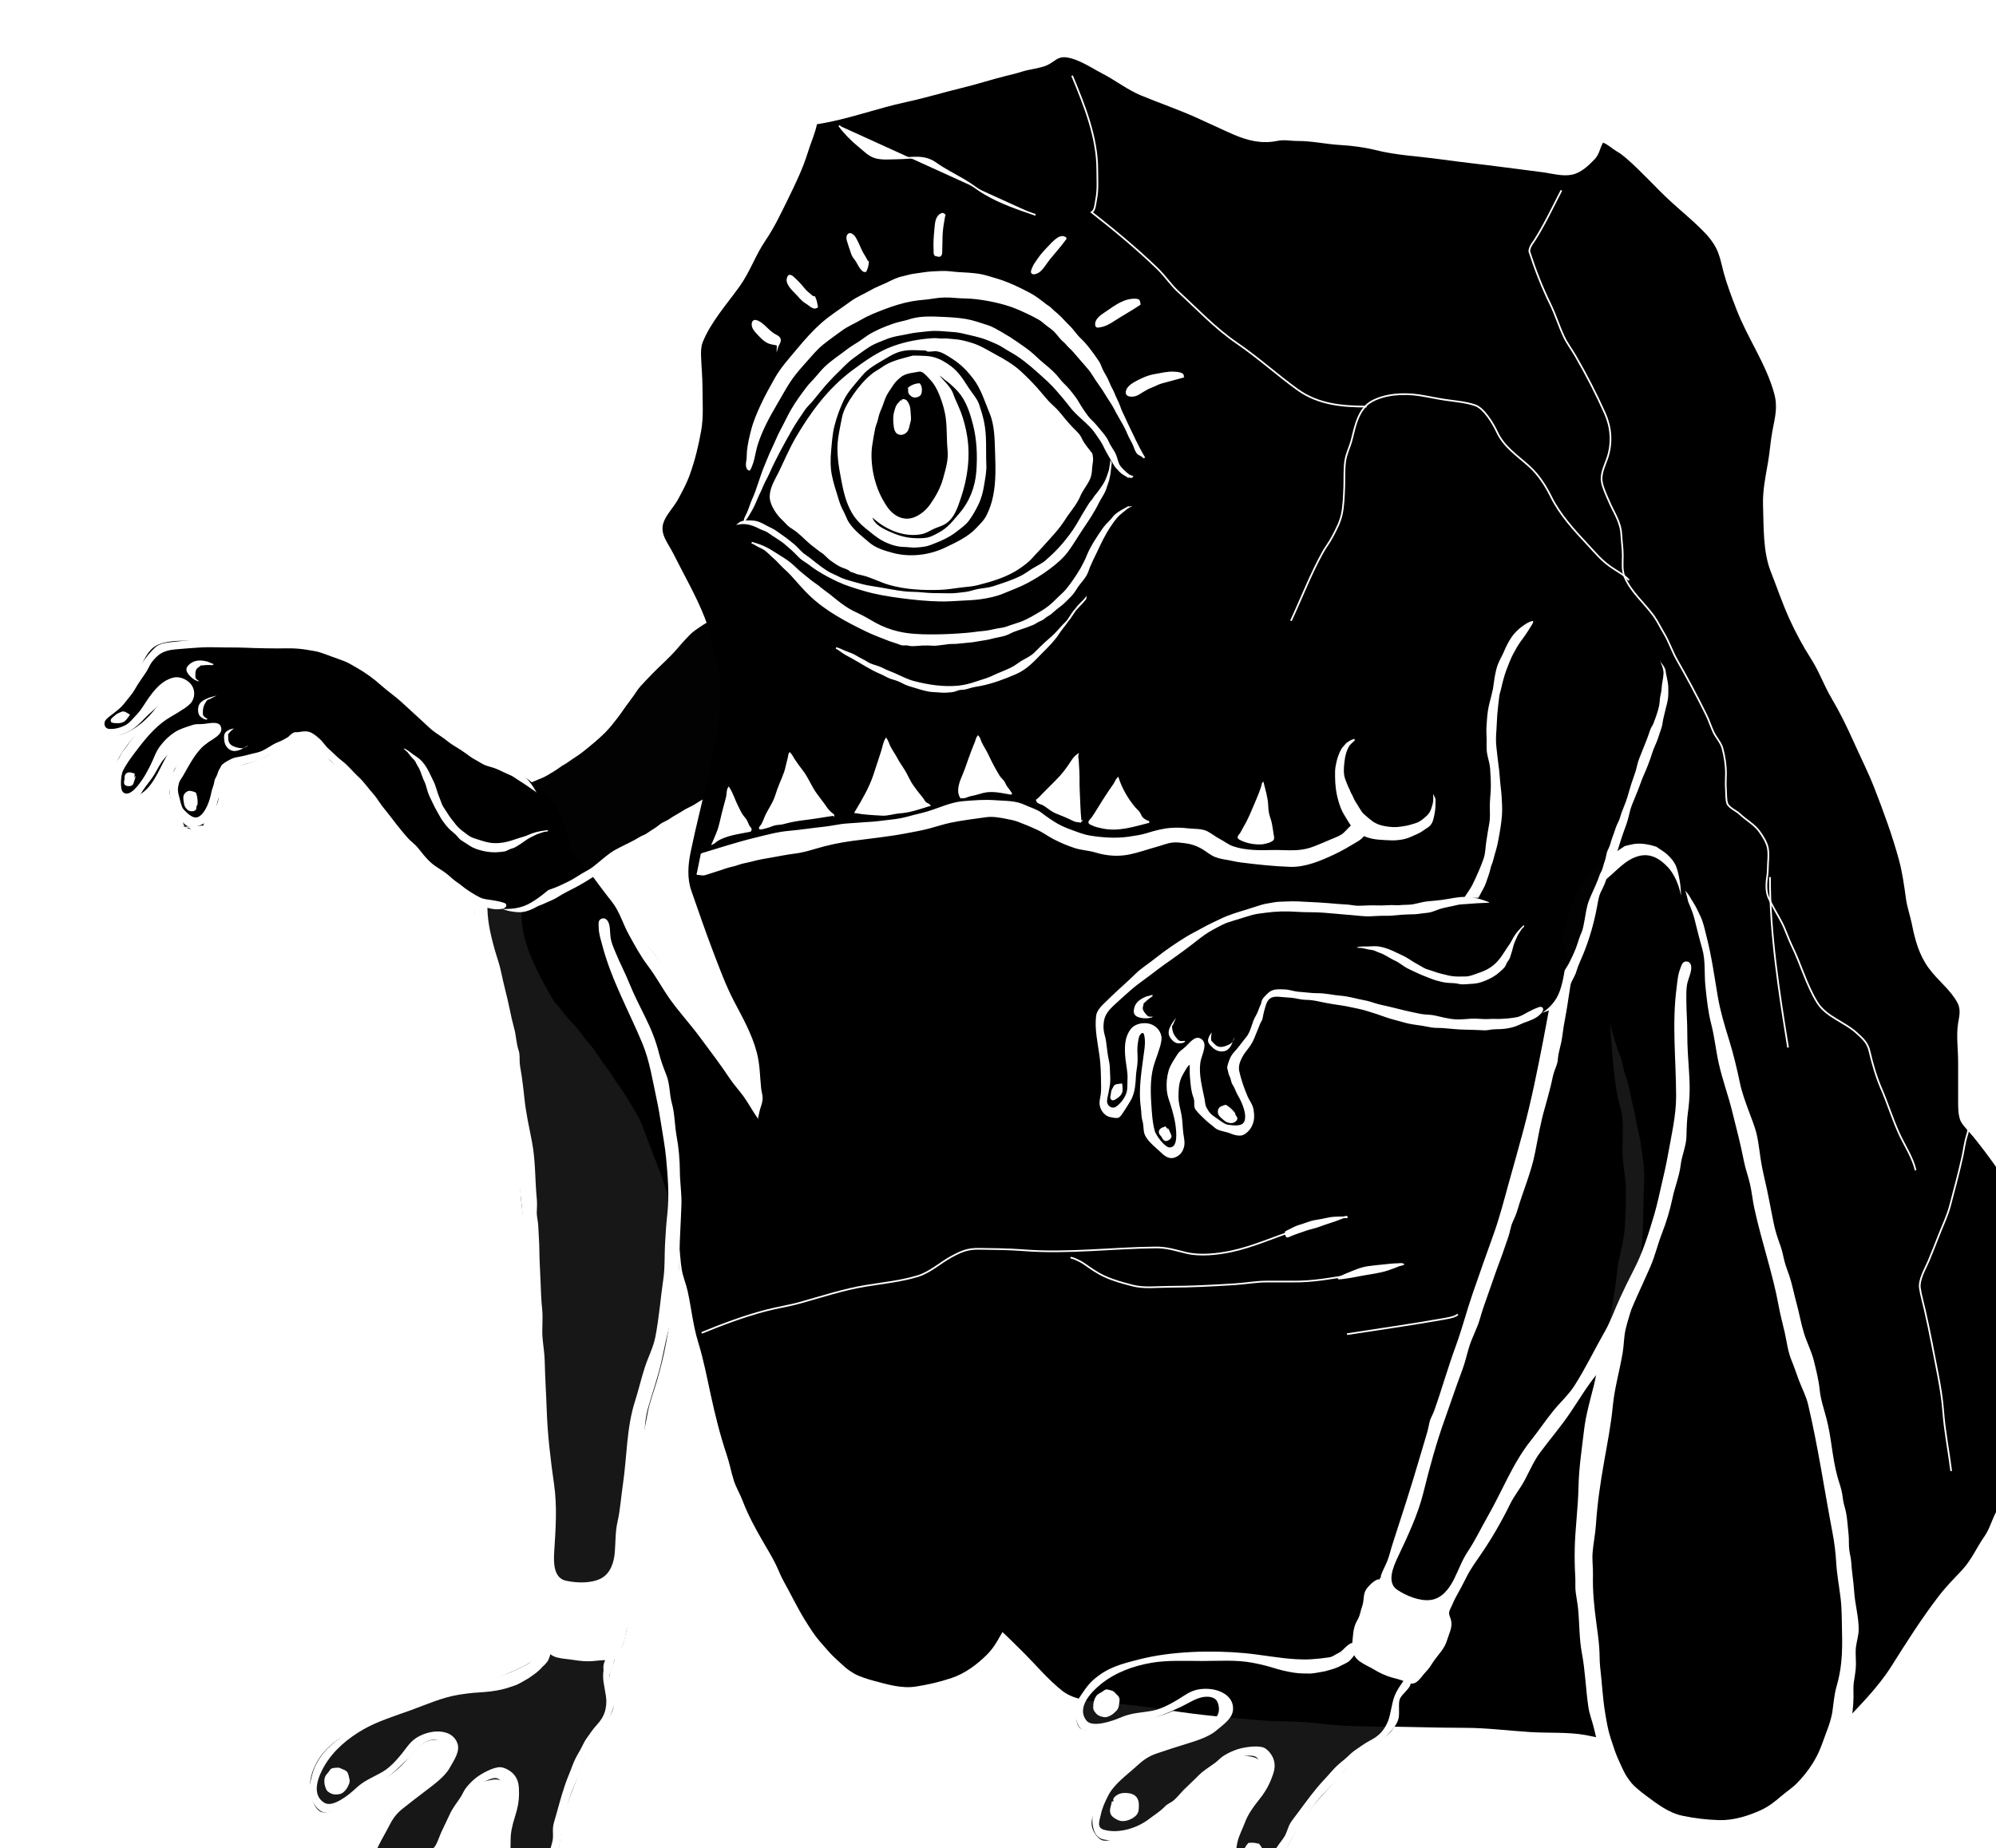<?xml version="1.0" encoding="UTF-8"?><svg xmlns="http://www.w3.org/2000/svg" xmlns:xlink="http://www.w3.org/1999/xlink" viewBox="0 0 296.7 274.75"><defs><style>.f,.g{fill:#fff;}.g,.h,.i{stroke:#fff;stroke-miterlimit:10;stroke-width:.25px;}.j{opacity:.91;}.k{filter:url(#d);}.i{fill:none;}.l{opacity:.99;}</style><filter id="d" filterUnits="userSpaceOnUse"><feOffset dx="14.17" dy="8.5"/><feGaussianBlur result="e" stdDeviation="0"/><feFlood flood-color="#000" flood-opacity=".5"/><feComposite in2="e" operator="in"/><feComposite in="SourceGraphic"/></filter></defs><g id="a"/><g id="b"><g id="c"><g class="k"><path d="M138.06,225.01c-.39-4.05-.9-8.02-2.4-11.85-1.23-3.13-2.2-6.35-3.76-9.36-2.02-3.88-4.33-7.6-6.59-11.37-2.19-3.67-4.59-7.18-7.21-10.59-.66-.86-1.52-1.57-2.17-2.44-.53-.71-.92-1.5-1.36-2.26-1.28-2.17-2.62-4.16-4.19-6.16-1.46-1.87-2.76-3.84-4.25-5.69-1.57-1.93-3.22-3.89-4.65-5.9-2.98-4.18-5.96-8.35-8.82-12.6-2.93-4.36-5.94-8.67-9.15-12.85-1.28-1.67-2.5-3.39-3.82-5.04-1.23-1.55-2.31-3.15-3.48-4.72-.88-1.18-1.89-2.17-2.89-3.26s-1.76-2.09-3.08-2.83c-2.22-1.26-5.73-.25-6.43,2.19-.63,2.2-.49,4.86-.47,7.11,.03,3.37,1.34,6.52,2.9,9.51,1.31,2.51,2.85,5,4.42,7.37,.76,1.14,1.59,2.14,2.4,3.24s1.4,2.27,2.19,3.35c1.52,2.08,2.68,4.38,3.69,6.71,1.6,3.68,3.12,7.42,4.46,11.2,1.16,3.28,2.17,6.79,2.42,10.25,.32,4.44,1.03,8.73,2.22,13.04,1.94,7.07,3.77,14.18,6.29,21.11,.8,2.2,1.82,4.31,2.83,6.43,.92,1.93,1.6,3.95,2.56,5.86,1.5,3.02,3.42,6.17,5.85,8.62,1.19,1.2,2.52,2.29,3.8,3.4,.71,.62,1.37,1.28,2.08,1.89,.84,.73,1.79,1.19,2.72,1.8,1.57,1.02,3.47,1.05,5.35,1.19,2.21,.17,4.37-.19,6.53-.6,3.24-.61,7.08-2.23,8.99-4.89,1.13-1.57,1.83-3.37,2.62-5.1,.66-1.45,1.01-3.4,.57-4.94-.13-.46-.73-1.71-.15-1.82Z"/><path class="f" d="M68.21,140.39c1.68,3.08,3.7,7.65,5.94,10.4,1.6,1.96,2.08,4.54,3.21,6.77,.63,1.25,1.46,2.45,2.03,3.71,.77,1.73,1.41,3.49,2.02,5.28,.47,1.37,.72,2.82,.92,4.25,.19,1.35,.65,2.59,.98,3.9,.61,2.47,1.34,5.13,1.42,7.67,.07,2.38,.85,4.64,1.18,6.99,.29,2.1,.52,4.3,1.09,6.36,.74,2.65,1.38,5.33,2.39,7.91,1.09,2.77,1.81,5.65,2.89,8.42,.49,1.27,1.02,2.49,1.63,3.71,.34,.7,.55,1.42,.94,2.1s.85,1.34,1.22,2.04c1,1.89,1.8,3.93,2.98,5.72,1.46,2.21,2.52,4.62,3.89,6.88,.52,.87,1.24,1.61,1.85,2.42,.91,1.21,1.75,2.47,2.75,3.63,1.59,1.83,3.69,3.54,5.86,4.73,1.26,.69,2.38,1.17,3.83,1.42,1.33,.23,2.58,.22,3.93,.21,2.82-.01,5.56-.66,8.2-1.55,2.15-.73,3.92-2.14,5.18-3.92,.63-.9,1.33-1.7,1.9-2.64,.61-1,1.22-2,1.83-2.99,.55-.89,.96-1.52,1.05-2.51,.04-.42,.25-.83,.3-1.26,.07-.61,.18-1.19,.28-1.8,.08-.48,.03-.97,.11-1.45s.24-.91,.29-1.37-.05-.91-.05-1.38c0-.73,.09-1.34-.02-2.08-.2-1.41-.6-2.79-1.12-4.13-.27-.68-.61-1.32-.79-2.03-.21-.86-.35-1.63-.69-2.47-.33-.81-.78-1.61-.99-2.46-.2-.81-.24-1.59-.56-2.38-.71-1.72-1.94-3.22-2.76-4.9-.62-1.27-1.38-2.44-2-3.71-.25-.52-.62-.96-.91-1.46-.38-.66-.61-1.39-.97-2.06-.67-1.22-1.24-2.5-2.14-3.58-.41-.49-.67-1-1-1.53-.46-.74-1.09-1.38-1.62-2.07-1.78-2.28-2.96-4.88-4.71-7.17-.87-1.14-1.85-2.23-2.52-3.48s-1.64-2.57-2.52-3.73c-.83-1.1-1.92-2.01-2.8-3.07-.98-1.18-1.78-2.46-2.72-3.66-.84-1.08-1.58-2.23-2.49-3.27-.51-.58-1.02-1.09-1.49-1.71-.43-.56-.81-1.19-1.29-1.72-.9-.99-1.71-1.9-2.44-3.02-.67-1.02-1.36-2.03-2.03-3.05-.8-1.22-1.7-2.39-2.52-3.61-.91-1.36-1.63-2.82-2.59-4.15-.68-.95-1.62-1.88-2.43-2.75-.96-1.04-1.92-2.07-2.71-3.23-1.22-1.78-2.48-3.52-3.88-5.19s-2.79-3.36-3.96-5.22c-1.59-2.53-3.1-5.1-4.91-7.48-.66-.87-1.18-1.7-2-2.43-.54-.48-1.08-1.01-1.67-1.41-.5-.34-1.27-1.05-1.85-1.18,.4,.25,.86,1.11,1.2,1.44,.59,.56,1.18,1.17,1.66,1.82,.91,1.22,1.79,2.43,2.74,3.61,1.17,1.46,1.65,3.27,2.53,4.88,.87,1.59,1.77,3.26,2.89,4.73,1.19,1.57,2.08,3.26,3.21,4.87,1.38,1.95,3.02,3.72,4.45,5.65,1.5,2.03,3.05,4.04,4.44,6.14,.63,.95,1.41,1.78,2.08,2.71,.72,.99,1.28,2.07,1.98,3.07,2.81,4.04,6.13,7.73,8.8,11.86,.7,1.08,1.48,2.08,2.23,3.13,.87,1.22,1.53,2.47,2.62,3.54,.71,.7,1.33,1.46,2.02,2.18,.87,.91,1.91,1.79,2.64,2.8,3.72,5.13,6.97,10.58,10.46,15.86,.78,1.19,1.5,2.45,2.12,3.71,.78,1.61,1.78,3.12,2.66,4.68,.77,1.39,1.37,2.89,2.01,4.33,.59,1.31,1.16,2.7,1.57,4.07,.35,1.17,.57,2.28,.7,3.49,.13,1.24,.51,2.35,.81,3.56,.24,.97,.3,2.06,.31,3.05s.09,1.97,.04,2.94c-.08,1.84-.55,3.6-1.29,5.31-.4,.93-1.03,1.74-1.52,2.63-.59,1.08-1.16,2-2.08,2.9-1.43,1.4-3.19,2.71-5.14,3.36-1.77,.59-3.5,.99-5.36,1.28-2.07,.32-4.27-.34-6.24-.87-.93-.25-1.95-.58-2.82-1-1.08-.52-1.82-1.26-2.65-2.07-.89-.88-1.76-1.88-2.57-2.83-.82-.96-1.42-1.94-2.09-3-1.19-1.9-2.15-3.95-3.25-5.91-.47-.83-.78-1.73-1.21-2.58-.55-1.09-1.15-2.1-1.77-3.15-1.17-2.01-2.27-4.02-3.1-6.19-.39-1.02-.98-1.99-1.32-3.04-.4-1.27-.63-2.57-1.06-3.83-.98-2.93-1.72-5.9-2.37-8.91-.57-2.63-1.07-5.23-1.86-7.8s-1.01-5.04-1.56-7.56c-.24-1.1-.71-2.17-.89-3.28-.2-1.18-.22-2.39-.42-3.57-.36-2.07-.84-4.11-1.33-6.16-.93-3.85-2.6-7.42-3.92-11.15-.6-1.7-1.59-3.14-2.49-4.68-.37-.64-.8-1.23-1.23-1.82-.61-.86-1.12-1.78-1.77-2.62-.98-1.26-1.61-2.51-2.7-3.68-.86-.93-1.55-2.21-2.49-3.05-.39-.35-2.19-2.64-2.61-3.15Z"/><path class="j" d="M77.53,237.27c-.15,.47-1.53,3.69-1.19,4.75,.03,.09,.19,.3,.24,.41,.31,.63,.45,1.41,.52,2.1,.09,.96-.52,2.03-1.1,2.81-1.02,1.37-2.05,2.72-2.74,4.28-.89,2.03-1.57,4.16-2.4,6.22-.76,1.87-1.24,3.65-1.57,5.63-.18,1.1-.27,2.21-.48,3.3-.18,.96-.58,1.88-.84,2.83-.41,1.51-.56,3.66-2.37,4.28-2.17,.74-3.49-1.67-4.13-3.19-.9-2.11-1.1-4.86-.72-7.08,.32-1.88,1.44-4.04,.8-5.94-.4-1.18-1.3-1.81-2.6-1.56-.75,.15-1.55,.22-2.15,.69-.88,.69-1.71,1.85-2.23,2.77-.76,1.36-1.5,2.67-2.06,4.12-.51,1.33-1.12,2.83-1.89,4.04-.73,1.14-1.43,2.35-2.33,3.37-.85,.96-2.14,1.6-3.18,2.37-.6,.45-1.41,1.27-2.24,1.28-.65,0-1.49-.56-1.89-.99-.74-.79-.76-1.77-.75-2.77,.01-1.74,.43-3.62,1.09-5.25,.99-2.44,2.2-5.04,4.25-6.82,1.69-1.46,3.61-2.61,5.17-4.21,.88-.9,2.34-2.56,1.36-3.83-.56-.72-1.64-.85-2.48-.6-1.86,.55-2.84,2.47-4.11,3.71-2.15,2.11-4.83,3.16-7.34,4.8-1.01,.66-2.09,1.48-3.23,1.95-1.23,.51-1.82,.11-2.39-.94-1.31-2.44-.52-5.33,1.15-7.47,1.95-2.51,4.91-3.68,7.76-5.04,2.37-1.13,4.88-2.23,7.38-3.07,2.52-.85,5.09-1.48,7.64-2.24s5.32-1.74,7.66-3.02c1.21-.67,3.11-2.26,3.06-3.66-.02-.6-.04-.94-.36-1.4-.47-.69-.53-1.2-.49-2.1,.07-1.5-.29-3.26,.2-4.72,.19-.56,.74-.71,.9-1.31,.24-.93,.19-2.13,0-3.06-.29-1.56,.07-3.15-.11-4.71-.13-1.11,.14-2.22,.05-3.33-.1-1.33-.4-2.61-.44-3.95-.08-2.51-.23-5.02-.31-7.53-.03-.96-.25-1.89-.29-2.84-.07-1.74-.08-3.5-.26-5.23-.14-1.24-.55-2.42-.77-3.65-.31-1.68-.6-3.36-.9-5.04s-.22-3.41-.21-5.14c0-1.88-.07-3.77-.23-5.65-.22-2.6-.76-5.19-.83-7.79-.1-3.67-.07-7.3-.52-10.96-.16-1.29-.39-2.61-.7-3.88-.41-1.7-.66-3.43-1.11-5.12-.39-1.45-.86-2.8-1.06-4.3-.25-1.78-.51-3.54-.86-5.31-.85-4.22-2.55-8.42-2.58-12.76-.02-2.21,.8-4.16,1.96-6.03s1.95-2.81,4.11-3.87c1.65-.81,3.23-.95,4.84,.13,2.38,1.58,3.41,2.85,4.94,5.17,2.73,4.14,3.47,8.42,5.19,12.89,1.13,2.95,2.19,5.91,3.63,8.74,1.2,2.36,2.21,4.84,2.77,7.41,.31,1.42,.49,2.85,.75,4.28,.34,1.91,.46,3.92,.92,5.8,.42,1.72,.59,3.36,.83,5.1,.24,1.77,.46,3.48,.49,5.27,.06,3.07,.13,6.16,.03,9.24-.03,.96-.23,1.91-.32,2.86-.13,1.41-.31,2.81-.7,4.18-.43,1.5-.66,3.06-.94,4.59-.34,1.83-.79,3.62-1.31,5.42-.48,1.66-1.14,3.33-1.44,5.03-.27,1.57-.61,3.11-1.03,4.67s-.56,3.14-.86,4.73c-.2,1.09-.43,2.19-.66,3.27-.24,1.15-.29,2.28-.49,3.42-.23,1.32-.54,2.61-.57,3.95-.04,1.45-.13,2.91-.27,4.35-.05,.54-.27,1.07,.16,1.48,.18,.18,.45,.19,.63,.41,.26,.32,.32,.9,.38,1.29,.32,1.95-.28,4.17-.76,6.07-.16,.62-.53,1.58-1.07,2.01-.7,.54-1.42,.26-1.8,1.08s-.16,1.53,0,2.34c.09,.48,.18,1.52,1.78-3.52Z"/><path class="f" d="M64.79,114.25c-.97,.05-2.19,.2-3.21,.74-.14,.08-1.15,.69-1.23,.8-.32,.43-.68,.92-.98,1.4-.51,.81-.95,1.6-1.43,2.42-.89,1.52-1.36,2.82-1.62,4.52-.19,1.28,.05,2.48,.06,3.76,0,1.94,.75,3.67,1.04,5.59,.62,4.1,1.57,8.21,2.37,12.29,.85,4.31,1.67,8.58,2.21,12.93,.33,2.64,.6,5.28,.91,7.92s.63,5.08,.72,7.6c.1,2.98,.23,5.97,.38,8.94,.13,2.61,.49,5.21,.56,7.83,.09,3.25,.46,6.51,.59,9.73,.02,.6-.11,1.19-.02,1.78,.08,.51,.19,1.01,.24,1.55,.13,1.35,.25,2.69,.38,4.03,.41,4.16,.69,8.33,.98,12.48,.06,.86,.21,1.72,.21,2.56,0,.76-.14,1.54-.08,2.3l.1,.24c-.13,.07-.13,.17-.03,.29-.67,.1-1.21,1.45-1.35,2.01-.2,.82,.35,1.61,.37,2.42,.01,.68,.23,1.36,.12,2.03-.13,.84-.06,1.46,.19,2.27,.43,1.41,.68,2.79,2.38,3.24,.8,.21,1.74,.24,2.55,.38s1.83,.23,2.69,.16c.75-.06,1.39-.17,2.15-.13,.87,.05,1.38,.04,1.78-.75,.26-.5,.39-1.15,.63-1.7,.25-.58,.3-1.02,.43-1.58,.26-1.18,.85-2.3,.73-3.51-.09-.87,.05-1.95-.42-2.75-.39-.67-.96-.84-.88-1.64,.07-.66,.04-1.32,.13-2,.15-1.07,.27-2.1,.36-3.17,.11-1.33,.48-2.58,.78-3.87,.61-2.62,1.01-5.32,1.23-7.99,.11-1.35,.57-2.66,.71-4,.16-1.47,.21-3.02,.61-4.45,.63-2.25,1.43-4.48,1.96-6.75,.51-2.22,.88-4.53,1.63-6.7,.45-1.29,.54-2.54,.75-3.86,.46-2.8,.3-5.63,.45-8.46,.08-1.51,.14-3.01,.2-4.52,.06-1.64-.22-3.29-.23-4.93-.01-1.82-.17-3.57-.5-5.37-.28-1.57-.26-3.28-.69-4.81-.38-1.36-.28-2.84-.8-4.15-.42-1.07-.83-2.15-1.11-3.26-.48-1.91-1.13-3.53-2.01-5.31-.85-1.72-1.71-3.4-2.44-5.2-.59-1.46-1.34-2.87-1.94-4.33-.34-.82-.7-1.57-.82-2.44-.1-.7,0-1.88-.47-2.48-.24-.31-.65-.45-1.04-.17-.34,.24-.26,.76-.25,1.15,.01,1,.3,1.8,.55,2.75,1.33,5.06,3.92,9.69,5.93,14.5,1.1,2.63,1.54,5.6,2.14,8.36,.26,1.19,.46,2.4,.65,3.6,.26,1.69,.59,3.4,.75,5.1,.26,2.81,.49,5.48,.19,8.29-.17,1.54-.27,3.06-.35,4.61-.09,1.65,0,3.34-.23,4.97-.43,2.94-.64,5.87-1.21,8.78-.31,1.55-1.06,2.96-1.55,4.46-.55,1.68-.93,3.39-1.47,5.07-1.27,3.95-1.19,8.22-1.79,12.3-.28,1.89-.4,3.82-.82,5.68-.33,1.49-.27,2.94-.39,4.44s-.61,3.19-2.1,3.95c-1.46,.74-3.58,.66-5.16,.32-1.9-.41-1.84-2.81-1.75-4.31,.21-3.28,.46-6.72-.02-10.02-.52-3.63-.96-7.27-1.09-10.95-.08-2.44-.25-4.89-.3-7.34-.02-1.15-.22-2.28-.32-3.43-.13-1.43,.09-2.88-.06-4.3s-.19-2.91-.25-4.35c-.06-1.48-.15-2.95-.17-4.43,0-1.2-.12-2.39-.16-3.58-.02-.73-.26-1.45-.22-2.19,.03-.64,.06-1.22,0-1.87-.28-2.85-.17-5.68-.72-8.51-.42-2.16-.9-4.28-1.12-6.46-.11-1.12-.26-2.24-.41-3.36-.08-.6-.23-1.21-.28-1.82-.06-.73,.05-1.29-.19-1.99-.33-.98-.34-2.1-.62-3.12-.29-1.07-.52-2.09-.74-3.18-.36-1.76-.86-3.5-1.22-5.27-.25-1.22-.67-2.33-1-3.51-1.04-3.74-1.82-7.79,.32-11.37,.98-1.64,1.55-3.54,3.17-4.7,1.42-1.02,3.04-.8,4.69-.04,1.17,.54,2.55,1.78,3.4,3.15-.39-1.08-1.53-2.89-2.28-3.66-.5-.51-1.3-.93-1.97-1.17-.47-.16-1.07-.29-1.87-.46Z"/><path class="f" d="M66.51,239.25c-.76,.88-1.13,1.05-2.1,1.75-.4,.21-1.4,.85-1.88,1.02-.78,.28-1.5,.53-2.31,.7-1.04,.22-2.16,.34-3.23,.4-1.06,.06-1.98,.18-3.03,.35-2.44,.4-4.76,1.45-7.07,2.29-2.24,.81-4.92,1.64-6.97,2.81-2.38,1.35-4.49,3.13-5.85,5.43-.81,1.38-2.14,4.27,.01,5.54,1.22,.72,3.61-1.19,4.58-2.11,1.31-1.24,2.45-1.6,4.04-2.51,1.39-.8,2.71-2.47,3.66-3.74,.74-.99,1.51-1.54,2.71-1.95,1.75-.6,4.08-.43,4.75,1.44,.45,1.25-.56,2.58-1.12,3.62-.69,1.28-2.31,2.48-3.5,3.38s-2.34,1.79-3.5,2.71c-.99,.78-1.54,1.59-2.08,2.67-.89,1.78-2.18,3.55-2.35,5.56-.08,.93-.13,1.82,.03,2.73s.11,1.99,1.27,1.89c2.28-.18,4.54-1.91,5.67-3.71,.52-.82,1.12-1.57,1.49-2.46,.21-.52,.67-.85,.92-1.33,.31-.59,.53-1.3,.81-1.91,.39-.86,.83-1.7,1.2-2.53,.44-1,1.06-1.71,1.64-2.61,.31-.48,.47-.97,.85-1.44,.42-.52,.97-1.08,1.51-1.49,.78-.58,2.28-1.42,3.34-1.52,.71-.07,1.66,.5,2.11,.96,.82,.86,.87,1.8,.87,2.89,0,1.33-.22,2.3-.62,3.57-.37,1.17-.65,2.33-.63,3.53,.02,.99-.12,2,.05,2.99,.18,1.08,.65,2.17,1.07,3.2,.4,.98,1.03,1.42,2.13,1.05,.46-.16,.98-.28,1.32-.6,.69-.65,.9-2.07,.91-2.91,0-1,.39-2.41,.67-3.38,.35-1.19-.06-1.88,.29-3.07,.59-1.97,.98-3.65,1.65-5.61,.34-1,.69-1.74,1.05-2.73s.68-1.55,1.18-2.4c.32-.55,.56-1.19,.94-1.73,.48-.67,1-1.46,1.57-2.07,1.01-1.1,1.39-2.1,1.4-3.5,0-.99-.49-2.67-.48-3.67,0-1.16,.24-1.68,.39-2.45,.22-1.14,.85-1.05,1.15-.02,.23,.77-.74,1.94-.64,2.74,.1,.8,.86,1.91,.91,2.72,.06,1.03-.38,1.89-.77,2.87-.49,1.25-1.3,2.4-2.09,3.5-.79,1.11-1.46,2.12-1.88,3.42-.48,1.51-1.18,2.93-1.75,4.4-1.02,2.62-1.73,7.2-1.77,7.71-.05,.69-.54,3.31-.66,3.96-.2,1.07-.46,2.1-1.16,3.05-.86,1.18-2.22,1.79-3.7,1.41-.8-.21-1.44-1.25-1.83-1.93-.45-.8-.81-1.62-1.16-2.48-.84-2.01-.58-4.23-.07-6.3,.27-1.12,.66-2.12,.76-3.28,.07-.94,.35-2.09-.21-2.89-1.05-1.49-1.3-1.64-2.95-.92-1.96,.86-2.44,2.89-3.33,4.5-.51,.93-1.11,1.81-1.62,2.74-.6,1.08-1.39,2.37-1.78,3.53-.59,1.75-1.98,3.66-3.36,4.98-1.22,1.17-3.06,2.22-4.84,2.52-2,.35-2.95-2.35-3.17-3.75-.15-.93-.01-2.08,.33-2.97,.55-1.44,1.02-2.81,1.77-4.18,.49-.89,1-1.78,1.6-2.61,.56-.78,1.13-1.68,1.91-2.29,.8-.63,1.69-1.2,2.49-1.83,1.01-.8,1.8-1.8,2.73-2.67,1.1-1.04,1.79-2.23,.63-3.61-.64-.76-1.6-.51-2.34-.13-1,.51-1.83,1.69-2.59,2.45-1.66,1.67-3.39,3.3-5.6,4.38-.67,.33-1.18,.7-1.74,1.18-.89,.77-1.58,1.25-2.69,1.66-.75,.27-1.81,.96-2.58,.75-.7-.2-1.28-1.05-1.61-1.63-.38-.67-.61-1.38-.45-2.12,.25-1.12,.48-2.38,1.03-3.4,1.3-2.4,2.92-3.48,5.2-5.03,3.99-2.72,9.52-4.89,14.26-6.14,2.51-.66,5.13-1.06,7.61-1.83,.71-.22,1.37-.44,2.04-.73,.77-.33,1.54-.71,2.26-1.1,.61-.33,.57-.5,1.23-1.19,.43-.45,.61-1.54,1.26-1.93,.84-.51,1.03,.87,.97,1.38-.05,.45-.19,.76-.37,1.19-.02,.05-.45,.6-.74,.84Z"/><path class="f" d="M45.1,267.37c-1.07,.49-2.07,1.07-3.01,1.74,.17,.58,.05,1.24,.54,1.72,.36,.35,1.25,.47,1.72,.41,.67-.08,1.35-.66,1.69-1.17,.48-.72,.29-1.14,0-1.87-.48-1.17-1.44-1.36-2.69-.88-.52,.2-.97,.61-1.15,1.11-.12,.32-.07,1.46,2.91-1.06Z"/><path class="f" d="M36.19,254.29c-.32,.03-.98,0-1.21,.23-.12,.12-.2,.29-.3,.42-.18,.24-.44,.46-.54,.75-.2,.58-.07,1.24,.16,1.79,.14,.32,.33,.44,.65,.61s.57,.22,.95,.19c.31-.03,.6-.05,.85-.23,.28-.21,.55-.5,.71-.8,.13-.25,.28-.53,.33-.8,.05-.26-.02-.48-.08-.72-.09-.37-.14-.77-.52-1-.22-.13-.48-.2-.7-.32-.11-.06-.12-.06-.24-.08-.07-.01-.14-.05-.07-.03Z"/><path class="f" d="M64.74,267.35c-.51,.04-.99,.17-1.43,.41-.05,.12-.09,.23-.13,.35-.05,.16-.08,.34-.1,.51-.06,.52,.06,.95,.26,1.43,.15,.34,.53,.59,.93,.59,.56,0,.97-.38,1.29-.76,.48-.55,.5-1.65-.1-2.13-.24-.19-.87-.57-.73-.4Z"/><path class="l" d="M107.8,85.91c-1.48-1.82-3.49-5.15-6.4-5.55-1.79-.25-3.88,.66-5.62,1.02-3.9,.82-6.93,3.77-9.33,6.61-1.07,1.26-2.35,2.35-3.52,3.54-1.31,1.33-2.55,2.7-3.77,4.11-1.69,1.93-3.39,3.86-5.35,5.55s-3.6,3.49-5.96,4.76c-.83,.45-1.5,.63-2.42,.85-.45,.1-.91,.15-1.36,.23-.69,.13-1.18,.43-1.82,.7-.99,.43-1.83,.76-2.7,1.42-1.03,.78-1.83,1.74-2.53,2.79-1.37,2.05-1.77,4.35-1.74,6.73,.04,3.59,2.04,6.86,6.06,7.47,2.18,.33,4.49-.62,6.53-1.31,2.58-.88,4.86-2.7,7-4.27s4.6-3.38,7.06-4.6c1.44-.72,2.83-1.54,4.26-2.26,1.35-.69,2.84-1.49,4.06-2.37,2.57-1.85,5.37-3.28,8.06-4.94,1.86-1.14,3.68-2.29,5.55-3.42,2.11-1.27,3.85-2.66,5.1-4.75,.46-.78,.77-1.81,.98-2.68,.26-1.05,.55-2.32,.63-3.39,.12-1.58-.31-3.16-1.17-4.49-.32-.49-.59-.92-.98-1.37-.27-.3-.73-.87-.6-.38Z"/><path class="f" d="M109.52,96.56c-.08,.54-.05,1.21-.39,1.67-.12,.16-.2,.31-.29,.48-.17,.32-.38,.65-.57,.96-.31,.51-.69,.92-1.09,1.37-.49,.55-1.09,.99-1.7,1.42-.44,.31-.85,.63-1.29,.95-.4,.29-.75,.67-1.17,.93-.54,.34-1.08,.67-1.62,1-.62,.37-1.31,.66-1.92,1.05-1.12,.72-2.27,1.35-3.47,1.95-.65,.32-1.25,.73-1.89,1.07-.77,.42-1.55,.83-2.32,1.25-.7,.38-1.3,.89-1.96,1.33-.52,.35-1.08,.66-1.62,.98-1.05,.62-2.07,1.3-3.1,1.95-.84,.53-1.79,.85-2.61,1.39-.43,.28-.91,.48-1.35,.76-.37,.24-.8,.42-1.2,.62-.36,.18-.73,.31-1.06,.55-.45,.31-.87,.67-1.3,1.02-1.94,1.57-4,2.97-6.22,4.17-.91,.49-1.86,.91-2.72,1.49-.26,.17-.59,.32-.88,.45-.37,.17-.75,.31-1.11,.49s-.74,.27-1.07,.46c-.64,.36-1.34,.67-2.09,.77-.71,.09-1.46-.03-2.15-.18-.27-.06-.52-.18-.79-.25-.29-.08-.59-.1-.88-.17-.6-.15-1.27-.4-1.83-.66-.43-.2-.83-.46-1.16-.78-.38-.37-.62-.8-.97-1.18-.59-.64-.98-1.43-1.38-2.19-.23-.44-.4-.85-.48-1.34-.07-.43,0-.83,.02-1.26,.04-.49,.1-.98,.12-1.48,0-.21-.01-.43,.03-.63,.2-.89,.59-1.73,.84-2.61,.32-1.14,.9-2.15,1.64-3.1,.94-1.19,2.11-2.36,3.38-3.24,1.04-.72,2.33-1.14,3.53-1.56,.65-.23,1.33-.39,1.96-.67,.72-.33,1.43-.68,2.13-1.04,.62-.32,1.21-.63,1.8-1,.81-.51,1.38-1.2,2.1-1.8,.66-.55,1.29-1.12,1.96-1.65,.72-.56,1.3-1.31,1.89-2,.57-.67,1.25-1.26,1.85-1.91,.73-.79,1.39-1.61,2.02-2.47,.44-.59,.71-1.25,1.09-1.87,.52-.86,1.31-1.55,1.92-2.36,.44-.58,.99-1.09,1.51-1.62,.62-.62,1.29-1.22,2.02-1.74,.61-.43,1.23-.86,1.81-1.32,.49-.39,.92-.83,1.41-1.22s1.06-.84,1.63-1.16c.62-.34,1.3-.58,1.93-.91,.94-.48,1.91-.94,2.97-1.16,.72-.15,1.38-.17,2.11-.12,.42,.02,1.01,.1,1.35,.32-.07,.18-.27,.25-.44,.32-.38,.15-.78,.26-1.16,.4-.93,.34-1.92,.52-2.85,.88-.79,.3-1.52,.6-2.26,1-.83,.44-1.67,.9-2.43,1.44-.41,.28-.82,.56-1.21,.87s-.78,.51-1.12,.83c-.71,.66-1.43,1.3-2.12,1.98-.54,.54-1.04,1.1-1.59,1.64s-1.15,1.17-1.6,1.8c-.47,.67-.96,1.33-1.42,2.02s-.91,1.35-1.4,1.99c-.56,.72-1.05,1.5-1.61,2.23-.61,.79-1.21,1.57-1.93,2.29-.97,.96-2.06,1.85-3.13,2.71-.54,.44-1.13,.83-1.72,1.21-.31,.21-.61,.44-.93,.64s-.62,.34-.91,.57c-.59,.45-1.25,.8-1.88,1.19-.57,.36-1.17,.53-1.78,.81-.58,.26-1.14,.48-1.74,.69-.48,.17-1.05,.28-1.47,.54-.76,.47-1.55,.87-2.3,1.35-.93,.59-1.74,1.41-2.36,2.29-.75,1.06-1.66,2.12-1.94,3.39-.23,1.04-.59,2.26-.42,3.34,.09,.55,.28,1.08,.49,1.59,.17,.4,.22,.8,.51,1.15,.33,.4,.68,.79,1.12,1.08s.85,.68,1.3,.99c1.33,.91,3.22,.99,4.8,.83,.4-.04,.8-.04,1.2-.12,.51-.1,.99-.32,1.49-.46,.4-.12,.79-.24,1.18-.39,.53-.19,1.08-.37,1.59-.6,.95-.43,1.89-.87,2.76-1.43,.48-.31,.97-.62,1.48-.88,.58-.29,1.07-.71,1.56-1.11,.86-.69,1.64-1.43,2.63-1.98s2.07-1.02,3.07-1.58c.35-.2,.67-.42,1.04-.57,.26-.1,.47-.21,.69-.37,.33-.23,.67-.46,1.02-.67s.64-.48,.97-.71c.29-.2,.62-.32,.93-.49,.33-.17,.61-.41,.93-.59,.57-.32,1.12-.66,1.68-1,.38-.23,.78-.39,1.17-.6,.37-.19,.69-.45,1.05-.65,.71-.41,1.44-.78,2.13-1.22,.62-.4,1.21-.82,1.83-1.21,.56-.34,1.13-.67,1.68-1.02,.62-.39,1.15-.87,1.81-1.21s1.32-.75,2-1.1c.48-.24,.94-.51,1.4-.79,.28-.17,.57-.35,.86-.5s.61-.23,.89-.38c.82-.47,1.69-.97,2.44-1.55,.28-.22,.51-.48,.77-.72,.4-.38,.88-.65,1.26-1.06,.5-.55,1.17-.97,1.68-1.51,.25-.26,.45-.64,.59-.97,.11-.25,.2-.59,.38-.8-.01,.02-.03,.04-.06,0Z"/><path d="M12.85,114.41c1.08-.02,2.16-.08,3.23-.19-.07-.51,.92-1.24,1.21-1.68,.47-.7,.89-1.45,1.01-2.28,.16-1.12-.08-2.43,.35-3.49s1.39-.94,2.38-1.29c.88-.31,1.79-.47,2.66-.79,1-.37,1.96-.83,2.83-1.45,.61-.44,1.11-.98,1.6-1.53,.33-.37,.95-1.2,1.5-1.34,.59-.15,1.56,.62,2.04,.93,.61,.39,1.33,.75,1.81,1.29,.53,.61,.79,1.42,1.42,1.97,.94,.82,1.98,1.54,2.82,2.46,.35,.39,.68,.8,1.03,1.19,.96,1.07,1.92,2.18,2.64,3.4,2.47,4.18,5.76,7.76,9.65,10.87,1.06,.85,2.19,1.63,3.38,2.32,1.79,1.04,3.56,1.64,5.63,1.8,1.74,.13,3.3-.04,4.79-.94,1.53-.92,3.04-2.23,4.22-3.52,2.48-2.73,1.37-6.4,.07-9.44-.98-2.29-2.73-3.77-4.75-5.29-2.51-1.88-5.62-2.9-8.31-4.53-1.84-1.11-3.61-2.28-5.26-3.63-1.51-1.24-2.82-2.69-4.37-3.87s-3.2-2.48-4.78-3.76c-1.86-1.51-4.34-2.42-6.61-3.25-1.82-.66-3.89-1.15-5.85-1.3-2.23-.17-4.44-.04-6.68-.08-1.7-.04-3.4,.03-5.1,.03-1.2,0-2.31-.27-3.52-.27-1.51,0-3.52,.01-4.86,.75-1.23,.67-1.88,2.25-2.42,3.4-.71,1.5-1.62,2.96-2.75,4.21-.56,.62-1.02,1.28-1.61,1.88-.6,.61-1.27,1.08-1.75,1.78-1.11,1.61,1.32,2.34,2.66,2.1,2.13-.38,4.12-2,5.41-3.57,.87-1.07,1.66-2.41,2.73-3.31,.55-.46,1.74-.93,1.88,.21,.12,.97-.87,1.47-1.52,2-1.05,.85-2.08,1.7-3.18,2.5-1.18,.86-2.4,1.85-3.28,2.99-1.31,1.68-2.75,3.68-2.61,5.87,.12,1.75,1.52,3.06,3.42,2.34,2.47-.93,3.42-4.01,4.59-5.98,1-1.7,2.56-3.12,4.32-4.14,.77-.45,2.66-.91,2.82,.45,.06,.49-.59,1.27-.97,1.61-.6,.54-1.37,.87-2.09,1.24-2.75,1.41-4.41,4.59-3.37,7.41,.32,.85,1.03,1.4,1.51,2.17,.44,.71-.08,1.28,.63,1.81s1.4,.19-.59-.08Z"/><path class="f" d="M65.48,109.23c-.91-.65-1.79-1.25-2.73-1.84-.36-.22-.7-.5-1.1-.66-.7-.28-1.35-.64-2.05-.93-.55-.23-1.13-.33-1.68-.55-.46-.19-.87-.49-1.3-.72-.58-.3-1.08-.66-1.59-1.05-.84-.63-1.8-1.09-2.63-1.75-.62-.5-1.27-.92-1.92-1.37-.63-.45-1.21-1.03-1.77-1.55-1.04-.97-2.1-1.94-3.16-2.9-.98-.9-2.11-1.66-3.1-2.55-1.08-.97-2.3-1.85-3.58-2.58-.57-.32-1.19-.71-1.8-.96-.6-.24-1.2-.43-1.8-.66s-1.23-.45-1.85-.66c-.52-.18-1.08-.23-1.63-.34-1.04-.19-2.14-.29-3.2-.27-2.16,.03-4.31-.01-6.48-.1-1.24-.05-2.47-.01-3.71-.05-1.02-.03-2.06-.03-3.08,.04-1.17,.08-2.32,.16-3.49,.27-.88,.08-1.8,.31-2.47,.88-.37,.31-.7,.66-.98,1.04-.32,.43-.49,.93-.78,1.38-.58,.9-1.22,1.72-1.73,2.65-.28,.5-.65,.94-1.01,1.39-.34,.42-.66,.86-1.05,1.24s-.8,.68-1.21,1.01c-.34,.28-.83,.58-1.08,.93-.34,.48-.13,1.27,.55,1.3,.87,.05,1.73-.2,2.46-.59,.42-.23,.75-.58,1.06-.93,.36-.41,.77-.8,1.09-1.23,.59-.8,1.06-1.66,1.68-2.44,.83-1.05,1.74-2.03,3.15-2.42,.94-.26,1.96,.17,2.6,.84,.68,.71,.78,1.83,.28,2.66-.26,.44-.79,.82-1.22,1.11-.66,.43-1.35,.86-2.04,1.25-1.82,1.06-3.3,2.74-4.54,4.35-.88,1.14-1.87,2.39-2.5,3.66-.28,.57-.48,2.73,.06,3.17,.98,.8,2.35-1.18,2.91-2.01,.44-.65,.79-1.36,1.15-2.05,.48-.95,.75-1.93,1.4-2.79,.6-.81,1.29-1.49,2.15-2.06,.78-.52,1.69-.77,2.58-1.07,.78-.26,.95-.11,1.78-.19,.78-.08,2.12-.43,2.49,.28,.68,1.33-1.49,2.06-2.37,2.84-1.44,1.27-2.24,2.95-3.21,4.61-.19,.33-.49,.68-.59,1.04-.06,.21-.12,.54-.15,.76-.04,.29,.03,.77,.11,1.05,.2,.67,.37,1.77,.75,2.16,.65,.67,1.45,1.46,2.22,1.05,1.04-.55,1.67-2.5,1.86-3.53,.11-.62,.39-1.1,.47-1.73,.05-.41,.39-.79,.49-1.19,.13-.53,.3-.6,.52-1.1,.13-.31,.93-.73,1.24-.9,.44-.25,.78-.35,1.28-.43,1.06-.17,1.72-.42,2.77-.64,1.21-.25,2.11-1.19,3.26-1.6,.61-.22,1.15-.61,1.74-.89,.2-.09,.35-.25,.53-.35,.27-.15,.52-.19,.81-.24,.68-.11,1.27-.18,1.91,.19,.38,.22,.7,.5,1.03,.78,.55,.46,.89,1.1,1.43,1.57,.67,.58,1.25,1.23,1.96,1.76,.92,.69,1.59,1.59,2.43,2.36,.86,.78,1.45,1.7,2.21,2.54,.39,.44,.65,.84,.98,1.33,.38,.58,.87,1.11,1.29,1.67,.92,1.21,1.87,2.44,2.88,3.58,.44,.5,1.03,.88,1.45,1.4,.65,.8,1.25,1.62,2.05,2.31s1.7,1.1,2.47,1.76c.52,.45,.95,.85,1.53,1.23,.36,.24,.67,.53,1.02,.78,.67,.47,1.44,.97,2.19,1.34,.59,.29,1.17,.3,1.82,.41,.51,.09,1.05,.17,1.54,.33,.22,.07,.47,.11,.54,.32,.19,.56-.72,.67-1.09,.7-.85,.06-1.64-.2-2.44-.44-.53-.16-1.08-.23-1.61-.42-.66-.24-1.26-.56-1.83-.95-.32-.23-.63-.47-.97-.68s-.71-.34-1.02-.61c-.71-.61-1.45-1.22-2.19-1.8-.88-.69-1.64-1.47-2.47-2.21-.3-.27-.64-.5-.93-.78-.39-.38-.74-.82-1.11-1.22-.62-.66-1.27-1.27-1.77-2.01s-1.13-1.48-1.59-2.26-.94-1.5-1.45-2.23c-.27-.38-.54-.77-.85-1.12-.46-.52-.88-1.09-1.36-1.6-.75-.78-1.49-1.56-2.17-2.39-.47-.57-.94-1.13-1.53-1.58s-.98-1.06-1.49-1.54c-.34-.32-.71-.62-1.04-.94-.4-.39-.9-.85-1.51-.85-.7,0-1.37,.57-1.91,.94-.33,.22-.63,.49-.94,.73-.21,.16-.47,.21-.7,.33-.3,.15-.76,.42-1.06,.57-1.03,.53-1.34,.79-2.32,1.11-.65,.21-1.47,.34-2.1,.61-.79,.35-1.42,.71-1.81,1.4-.63,1.14-1.13,2.36-1.55,3.59-.17,.5-.22,1.03-.39,1.52-.13,.37-.38,.71-.61,1.03-.53,.74-1.35,1.33-2.3,1.49-.46,.08-1.04,.11-1.44-.15-.45-.3-.75-.75-.99-1.19-.29-.54-1.12-1.34-1.2-1.95s-.21-1-.27-1.59c-.08-.74-.17-1.47-.12-2.2,.04-.62,.72-.95,.93-1.53,.39-1.06,1.13-2,1.81-2.9,.24-.32,.51-.62,.78-.92,.11-.12,.19-.28,.34-.36-.45-.03-.82,.15-1.22,.3-.62,.23-1.21,.46-1.75,.86-.61,.46-1.12,1-1.6,1.57-.61,.71-.98,1.55-1.46,2.34-.48,.8-1.12,1.5-1.64,2.28-.4,.61-.72,1.25-1.37,1.67s-1.3,.58-2.08,.31c-.88-.3-.99-1.22-1.06-2.01-.1-1.06-.42-2.47,.04-3.43,.25-.53,.78-1.03,1.02-1.57,.3-.64,.79-1.13,1.18-1.71,1.63-2.46,4.03-4.37,6.24-6.36,.48-.43,.97-.92,1.3-1.46,.22-.37,.42-.77-.25-.63-.45,.09-.88,.56-1.23,.85-.53,.43-.94,1-1.36,1.52-.37,.46-.85,.92-1.3,1.31-.51,.43-.95,.91-1.42,1.38-.72,.71-1.48,1.35-2.46,1.72-.75,.29-1.54,.56-2.32,.79-.24,.07-.64,.18-.88,.06-.27-.14-.58-.5-.78-.73-.62-.72-.43-1.88,.15-2.57,.29-.34,.68-.6,1.02-.91,.55-.5,.97-1.04,1.45-1.59,.81-.96,1.58-1.88,2.27-2.92,1.12-1.69,2.09-3.5,3.62-4.91,.71-.65,1.88-.71,2.81-.82,1.63-.19,3.28-.31,4.92-.46,.66-.06,1.34-.16,2-.18,.97-.02,1.94,.04,2.91,.03,1.96-.03,3.88,.06,5.83,.26,.87,.09,1.74,.28,2.61,.39,1.04,.13,2.03,.37,3.05,.57,1.32,.26,2.53,.72,3.78,1.18,.79,.29,1.56,.52,2.34,.82,.6,.23,1.12,.55,1.68,.83,.49,.24,.94,.62,1.39,.92,.52,.34,.99,.72,1.47,1.11,1.48,1.23,2.92,2.49,4.33,3.8,.32,.3,.67,.58,.99,.88,.37,.34,.66,.72,1.06,1.03,.74,.58,1.55,1.06,2.26,1.67s1.52,1.04,2.21,1.65c.24,.21,.48,.34,.75,.52,.43,.28,.78,.59,1.24,.83,.68,.35,1.42,.59,2.07,.99,.59,.36,1.15,.74,1.76,1.08,.72,.4,1.46,.75,2.18,1.16,1.02,.59,1.89,1.48,2.5,2.43,.09,.15,.72,1.08,.43,.85Z"/><path class="f" d="M67.31,114.91c-.82,.09-1.64,.21-2.41,.5-.43,.16-.86,.38-1.31,.5-.77,.21-1.51,.51-2.29,.71-.88,.23-1.8,.3-2.69,.16-.65-.11-1.23-.31-1.85-.51-.33-.1-.65-.2-.96-.36-.33-.17-.59-.39-.88-.61-.5-.36-.92-.7-1.31-1.18-.45-.57-.91-1.12-1.28-1.74-.2-.34-.45-.65-.65-1-.19-.32-.28-.68-.42-1.02-.25-.6-.45-1.18-.63-1.8s-.5-1.18-.77-1.76c-.33-.73-.74-1.48-1.28-2.09-.38-.43-.88-.74-1.36-1.07-.41-.29-.9-.75-1.4-.88,.11,.22,.42,.38,.59,.57,.22,.24,.38,.52,.61,.76,.21,.22,.42,.41,.57,.67,.11,.21,.19,.41,.32,.61,.42,.63,.56,1.3,.85,1.99,.11,.26,.26,.51,.34,.78,.11,.36,.2,.73,.32,1.09,.19,.6,.5,1.14,.77,1.73,.29,.65,.69,1.29,1.03,1.92,.26,.48,.59,.93,.94,1.36,.38,.47,.81,.84,1.28,1.23,.24,.2,.41,.44,.62,.67s.46,.37,.72,.53c.58,.38,1.13,.79,1.8,1.03,1.08,.38,2.25,.59,3.4,.48,.3-.03,.61-.04,.91-.11,.26-.06,.47-.21,.71-.31,.19-.08,.38-.12,.57-.19,.31-.11,.56-.32,.84-.48,.47-.28,.88-.62,1.35-.91,.32-.19,.65-.33,.98-.5,.39-.2,.81-.32,1.22-.46,.19-.06,.41-.1,.62-.09,0,.01-.02,.03,.14-.2Z"/><path class="f" d="M17.38,90.39c-.5-.04-1-.03-1.49,.04-.15-.03-.26,0-.33,.12-.1,.06-.22,.15-.31,.22-.35,.26-.38,.65-.38,1.04,0,.2-.02,.43,.1,.59s.35,.24,.46,.41c-.51-.08-.94-.39-1.29-.73-.3-.29-.65-.72-.59-1.16,.05-.37,.49-.73,.79-.91,.69-.41,1.46-.36,2.22-.18,.25,.06,.44,.19,.68,.27,.12,.04,.24,.06,.33,.15,.01,.03,0,.05-.17,.15Z"/><path class="f" d="M18.01,94.92l-1.05,.54c-.2,.04-.35,.13-.44,.28-.09,.12-.17,.26-.24,.39-.21,.38-.28,.71-.29,1.13,0,.26-.05,.5,.13,.72,.15,.19,.4,.26,.56,.42-.23,.29-.98-.26-1.13-.43-.38-.43-.36-1.42-.02-1.87,.35-.47,.98-.72,1.53-.92,.37-.13,.78-.2,.93-.26Z"/><path class="f" d="M20.6,99.8c-.34,.25-.63,.54-.86,.87,.01,.11,.01,.22,.01,.33,0,.2,.01,.43,.05,.64,.09,.43,.46,.73,.88,.87,.37,.13,.96,.3,1.35,.19,.27-.07,.52-.24,.75-.38-.38,.11-.7,.39-1.05,.56-.38,.18-.86,.34-1.3,.25-.72-.16-1.18-.82-1.25-1.47-.06-.58-.15-1.15,.45-1.51,.2-.12,.41-.23,.64-.28,.12-.02,.29-.09,.31-.07Z"/><path class="f" d="M15.18,111.2c.07-.63,0-1.25-.21-1.84-.12-.08-.25-.14-.39-.17-.2-.06-.43-.13-.64-.11-.38,.04-.78,.44-.84,.79-.06,.36,.03,.83,.1,1.2,.07,.34,.29,.69,.59,.89s.92,.24,1.15-.08c.15-.21,.05-.78,.24-.67Z"/><path class="f" d="M5.62,107.69c.16-.39,.23-.79,.22-1.2-.31-.03-.5-.2-.83-.16-.38,.04-.6,.26-.66,.62-.02,.13,0,.25,0,.38-.02,.16-.09,.28-.09,.44,0,.35,.12,.5,.47,.58,.2,.05,.48,.04,.67-.06,.26-.13,.29-.39,.37-.63s.17-.47,.2-.72c.01-.1-.06-.25-.34,.74Z"/><path class="f" d="M5.11,97.72c-.36-.2-.83-.61-1.26-.38-.12,.06-.25,.11-.38,.16-.39,.15-.55,.39-.85,.62-.18,.14-.37,.31-.33,.57s.33,.29,.55,.31c.66,.07,1.37,.02,1.78-.53,.11-.15,.66-.76,.49-.75Z"/><path d="M296.59,187.46c-2.31-4.02-4.52-8.24-7.14-12.11-1.52-2.25-3.12-4.36-4.52-6.69-1.67-2.78-3.71-5.6-5.77-8.15-.55-.68-1.39-1.48-1.8-2.18-.51-.87-.45-2.44-.46-3.41-.01-1.85,0-3.71,0-5.56s-.3-3.93,0-5.76c.17-1.02,.43-2.02-.09-3-1.02-1.93-2.97-3.37-4.26-5.14-1.47-2-2.05-4.21-2.53-6.59-.26-1.29-.69-2.44-.87-3.74-.27-1.93-.53-3.88-1.04-5.76-.97-3.6-2.3-7.21-3.66-10.71-.9-2.31-2.06-4.6-3.08-6.88-.99-2.21-2.07-4.42-3.31-6.51-1.11-1.88-1.81-3.92-3-5.78-1.25-1.96-2.31-3.93-3.26-6.02-1.04-2.3-1.83-4.65-2.75-6.99-1.18-2.99-1.04-6.68-1.15-9.83-.07-2.2,.36-4.25,.74-6.41,.27-1.57,.37-3.16,.66-4.71,.39-2.06,.82-3.51,.25-5.56-1.2-4.37-3.96-8.22-5.59-12.45-.71-1.84-1.4-3.63-1.92-5.53-.26-.96-.43-1.91-.78-2.84s-.9-1.81-1.63-2.63c-1.62-1.8-3.71-3.46-5.51-5.12-2.24-2.07-4.27-4.4-6.58-6.39-.43-.37-.9-.74-1.39-1.01-.66-.38-1.31-1.04-2.04-1.29-.5,.91-.52,1.72-1.28,2.51-.87,.9-1.98,1.97-3.32,2.25-1.38,.29-2.94-.16-4.29-.35-2.02-.28-4.03-.51-6.04-.78-3.08-.41-6.18-.73-9.26-1.16-3.22-.45-6.49-.58-9.63-1.37-1.77-.44-3.55-.65-5.36-.76-2.08-.13-4.13-.6-6.22-.59-1.19,0-1.9-.24-3.08,0-2.27,.46-4.36-.06-6.45-.96-1.9-.83-3.75-1.73-5.64-2.57-2.64-1.17-5.38-2.12-8.06-3.22-2.04-.84-3.85-2.27-5.82-3.29-1.57-.81-3.5-2.15-5.33-2.39-1.34-.17-1.78,.7-2.88,1.18s-2.57,.57-3.77,.96c-.76,.25-1.51,.42-2.29,.61-2.21,.55-4.37,1.26-6.61,1.8-2.76,.67-5.44,1.49-8.23,2.09-4.47,.96-8.75,2.61-13.28,3.3-.29,1.41-.93,2.79-1.35,4.17-.75,2.44-1.84,4.67-2.97,6.98-1.01,2.06-2.03,4.23-3.33,6.13-1.48,2.16-2.3,4.66-3.83,6.8-1.88,2.63-4.32,5.35-5.5,8.32-.26,.67-.27,1.37-.25,2.08,.05,1.54,.21,3.05,.21,4.6,0,2.16,.19,4.4-.2,6.53-.42,2.29-.88,4.23-1.66,6.43-.47,1.33-1.11,2.51-1.78,3.74-.55,1-1.34,1.82-1.9,2.86-1.09,2.03,.28,3.35,1.23,5.24,1.59,3.18,3.42,6.31,4.7,9.62,.74,1.91,1.03,3.83,1.54,5.77s.81,3.33,.78,5.3c-.05,4.07-.99,8.37-1.88,12.35-.83,3.77-1.82,7.53-2.59,11.3-.39,1.9-.54,3.89,.11,5.75,1.05,3.01,2.07,5.99,3.21,8.98,.95,2.48,1.84,4.92,3.05,7.28,1.34,2.59,2.71,4.93,3.46,7.75,.48,1.83,.46,3.5,.65,5.34,.06,.59,.28,1.13,.21,1.75s-.3,1.05-.44,1.66c-.28,1.17-.41,2.32-.76,3.49-.63,2.14-1.36,4.26-2.02,6.4-.74,2.38-1.08,4.83-2.02,7.15-.99,2.44-1.77,4.92-2.45,7.45-.4,1.5-.97,2.96-1.41,4.45-.22,.75-.31,1.22,.02,1.99,.52,1.22,1.6,2.31,2.41,3.37,.85,1.11,1.92,2.07,2.75,3.19,1.16,1.56,2.07,3.37,3.11,5,4.39,6.91,10.01,12.59,16.38,17.93,2.1,1.76,4.11,3.62,6.24,5.34,1.32,1.06,2.71,2,3.98,3.12,1.56,1.38,3.06,2.86,4.71,4.13,3.01,2.32,5.78,4.95,8.43,7.62,1.81,1.82,3.6,3.96,5.64,5.56,1.81,1.43,4.77,1.62,7.07,1.81,2.93,.23,5.92,.62,8.82,1.08,4.59,.73,9.08,1.1,13.72,1.49,2.58,.22,5.16,.07,7.73,.38,3.07,.37,6.03,.54,9.13,.54,4.46,0,8.9,.19,13.37,.19,3.23,0,6.48,.43,9.71,.63,2.67,.17,5.59-.03,8.2,.44,1.04,.19,2.04,.45,3.13,.58,2.72,.32,5.5,.39,8.2,.72,1.95,.24,3.64,.92,5.61,.93,1.64,.01,3.19,.5,4.8,.58,.94,.05,1.57-.32,2.43-.54,.99-.25,2.04-.38,3.04-.63,2.04-.51,4.17,.03,6.22-.58s3.15-1,4.58-2.52c2.64-2.8,5.43-5.54,7.48-8.78,2.24-3.56,4.47-7.08,7.04-10.43,1.06-1.38,2.26-2.59,3.47-3.88,1.43-1.54,2.12-3.29,3.3-4.97,.69-.99,.99-2.04,1.48-3.11,.66-1.43,1.58-2.78,2.33-4.17,.69-1.28,1.06-2.66,1.78-3.93s1.6-2.42,2.17-3.83c.86-2.12,2.28-4.02,3.24-6.12,.87-1.88,1.57-3.71,2.17-5.67,.55-1.8,1.63-3.61,2.53-5.25,.18-.05,.33-.02,.11-.4Z"/><path class="i" d="M217.93,19.8c-1.27,2.46-2.51,5.1-3.99,7.42-.23,.35-.69,.91-.77,1.5v.19c.87,2.69,1.86,5.25,3.1,7.78,.78,1.58,1.28,3.27,2.03,4.86,.47,1.01,1.19,1.94,1.74,2.9,1.58,2.73,3.08,5.64,4.37,8.53,.9,2.03,1.08,4.26,.42,6.39-.37,1.19-1.1,2.44-.9,3.71,.15,.95,.67,2.01,1.05,2.9,.74,1.76,1.77,3.08,1.86,5.04,.05,1.04,.21,2,.21,3.06,0,1.07-.14,2.16,.26,3.16,.89,2.18,2.89,3.86,4.3,5.77,.61,.84,1.04,1.78,1.57,2.65,.78,1.3,1.2,2.68,1.94,3.97,1.52,2.66,3.03,5.48,4.36,8.19,.4,.81,.66,1.67,1.04,2.49,.39,.86,1.11,1.55,1.35,2.44,.33,1.27,.52,2.47,.52,3.78,0,.71-.07,1.47-.01,2.18,.05,.56,0,1.73,.21,2.25,.26,.65,1.34,1.07,1.87,1.58,.92,.87,2.12,1.52,2.86,2.52,.52,.7,1.13,1.68,1.29,2.5,.19,.98,0,2.17,0,3.18,0,.83-.21,1.52-.21,2.35,0,1.15,.15,1.61,.68,2.63,.5,.98,1.09,1.94,1.6,2.92,.58,1.11,.95,2.35,1.51,3.49,1.36,2.76,2.11,5.68,3.73,8.35,1.33,2.21,4.06,2.9,5.95,4.64,.97,.89,1.59,1.47,1.86,2.67,.41,1.78,.98,3.77,1.71,5.46,.95,2.19,1.66,4.49,2.64,6.68,.73,1.65,2.16,3.8,2.49,5.57"/><path class="i" d="M251.62,147.24c-1.36-8.42-2.69-16.81-2.69-25.34"/><path class="i" d="M275.87,210.2c-.37-2.97-.97-5.92-1.19-8.91-.13-1.75-.41-3.47-.74-5.2-.64-3.29-1.24-6.57-1.99-9.83-.24-1.06-.58-2.22-.73-3.24-.19-1.28,.8-2.88,1.28-4.03,.53-1.28,1.04-2.56,1.54-3.85,.57-1.46,1.26-2.87,1.66-4.38,.63-2.41,1.28-4.79,1.82-7.22,.24-1.07,.34-2.12,.67-3.17,.16-.49,.25-.93,.26-1.43"/><path class="i" d="M90.13,189.66c3.13-1.28,6.26-2.46,9.54-3.32,1.66-.44,3.4-.69,5.04-1.15,3.2-.89,6.52-1.99,9.84-2.53,2.58-.42,5.2-.68,7.71-1.44,1.83-.56,3.34-1.99,4.99-2.88,1.44-.78,2.38-1.2,4.08-1.18,2.15,.03,4.43,.04,6.59,.21,6.54,.53,13.19-.35,19.75-.41,1.6-.01,2.91,.42,4.43,.79,2.07,.51,4.66,.23,6.71-.2,3.29-.69,6.35-2.12,9.53-3.13"/><path class="i" d="M186.69,181.06c-3.07,.5-5.71,1.01-8.75,.97-1.26-.01-2.52,0-3.79,0-1.65,0-3.16,.3-4.79,.4-3.24,.2-6.51,.38-9.77,.38-1.76,0-3.7,.26-5.41-.19-1.49-.39-2.81-.73-4.21-1.38-1.2-.56-2.02-1.18-3.09-1.92-.38-.26-1.69-.92-1.92-.81"/><path class="i" d="M186.06,189.85c4.67-.73,9.36-1.38,13.99-2.2,.78-.14,1.98-.29,2.48-.73"/><path class="i" d="M177.72,83.8c1.55-3.3,2.94-6.96,4.74-10.19,.44-.79,1-1.5,1.42-2.3,.58-1.1,1.13-2.12,1.4-3.33,.28-1.3,.31-2.72,.37-4.04,.05-1.25-.03-2.48,.12-3.73s.71-2.21,1-3.37c.48-1.94,.98-4.61,3.02-5.7s4.74-1.21,6.93-.89c1.31,.19,2.61,.5,3.93,.69,1.49,.22,3.05,.33,4.48,.82,1.29,.45,2.67,2.74,3.21,3.92,1.03,2.24,2.92,3.45,4.78,5.12,1.46,1.31,2.5,2.98,3.32,4.64,1.27,2.56,3.41,4.92,5.4,7.04,1.16,1.24,1.96,2.26,3.4,3.28,.9,.63,2.01,1.19,2.74,1.99"/><path class="i" d="M145.19,2.75c1.86,4.45,3.76,9.2,3.75,14.06,0,1.43,.12,2.88-.16,4.29-.15,.76-.15,1.64-.68,1.96,3.42,2.68,6.66,5.37,9.76,8.35,1.14,1.1,1.98,2.41,3.15,3.49,2.85,2.61,5.43,5.38,8.68,7.61s5.93,4.68,9.01,6.91,6.69,2.53,10.27,2.53"/><path class="g" d="M139.76,23.45c-2.65-.91-5.15-1.75-7.52-3.14-1.08-.63-2.05-1.43-3.13-2.06-1.41-.82-2.85-1.53-4.17-2.47-1.78-1.27-3.49-.75-5.64-.73-1.12,.01-2.38,.16-3.43-.17-.89-.28-1.58-1.02-2.27-1.58-1.1-.88-2.24-2.04-3.04-3.13"/><path class="g" d="M187.08,101.53c-.38,.35-.74,.64-.96,1.1-.1,.22-.19,.45-.27,.68-.16,.48-.24,.97-.3,1.47-.1,.88-.18,1.84,.16,2.69,.18,.46,.34,.91,.57,1.36,.1,.2,.16,.4,.26,.6,.12,.23,.26,.45,.35,.69,.14,.4,.42,.75,.63,1.12,.18,.32,.38,.62,.58,.93s.43,.5,.7,.73c.28,.25,.57,.49,.87,.72,.57,.44,1.22,.69,1.95,.82,.79,.15,1.65,.21,2.45,.08,.48-.07,.96-.14,1.43-.28s.97-.26,1.39-.5c.39-.22,.77-.57,1.1-.86,.28-.25,.54-.65,.66-.99,.21-.58,.39-1.18,.37-1.8,.1,.2,.07,.48,.07,.7,0,.56-.02,1.11-.14,1.66-.11,.51-.17,1.09-.49,1.53-.17,.24-.33,.37-.58,.52-.27,.16-.51,.36-.78,.53-.5,.32-1.07,.52-1.6,.77-.58,.27-1.19,.4-1.84,.47-.59,.07-1.18,.05-1.78,.01-.69-.05-1.44-.06-2.1-.22-1.17-.27-2.21-.74-2.92-1.71-.41-.57-.75-1.19-1.12-1.78s-.61-1.26-.81-1.93c-.36-1.19-.52-2.45-.52-3.7,0-.49-.02-.97,.07-1.46s.19-.98,.36-1.47c.15-.42,.32-.82,.56-1.21,.09-.14,.21-.24,.32-.36,.13-.13,.2-.3,.36-.41,.29-.2,.59-.43,.99-.53Z"/><path class="g" d="M90.12,118.48c2.63-.79,5.23-1.65,7.91-2.3,1.66-.4,3.34-.88,5.05-1.03s3.46-.43,5.2-.61c.88-.09,1.73-.28,2.61-.4s1.81-.14,2.72-.22c.93-.09,1.86-.1,2.79-.22,.79-.1,1.58-.18,2.36-.28,.73-.09,1.47-.24,2.18-.44,.94-.27,1.9-.45,2.83-.74,1.69-.51,3.39-1.34,5.18-1.5,1.64-.14,3.28-.27,4.92-.14,1.45,.11,2.9,.04,4.25,.68,.79,.38,1.77,.63,2.46,1.16,.77,.59,1.56,1.14,2.4,1.63s1.88,.85,2.84,1.2c.65,.24,1.33,.47,2.02,.58,1.88,.3,3.86,.44,5.76,.17,.94-.14,1.87-.27,2.77-.55,1.1-.34,2.33-.68,3.49-.76,.92-.06,1.7-.04,2.61,.07s1.96,0,2.79,.43c.61,.32,1.15,.77,1.76,1.09,.68,.35,1.33,.88,2.06,1.13,1.79,.63,4.01,.63,5.89,.57,1.17-.03,2.35,.08,3.52,.02,1.02-.05,1.88-.24,2.81-.61,.76-.3,1.49-.6,2.23-.93,.55-.25,1.14-.44,1.66-.74,.67-.39,1.06-1.06,1.66-1.51,.55-.4,1.07,.02,1.49,.39,.8,.7-.08,1.47-.78,1.89-1.12,.67-2.27,1.36-3.47,1.92-1.97,.92-4.25,1.9-6.5,1.82-2.44-.08-4.87-.35-7.28-.65-.8-.1-1.56-.31-2.34-.43-.6-.09-1.4-.28-1.92-.59-.6-.35-1.11-.78-1.73-1.11-.69-.37-1.45-.62-2.24-.72-.64-.08-1.35-.19-1.99-.11-.78,.09-1.6,.44-2.36,.64-1.32,.36-2.64,.84-3.98,1.12-1.71,.36-3.42,.22-5.09-.29-.99-.3-2.02-.32-3.02-.64-1.12-.36-2.16-.81-3.2-1.35-.79-.41-1.49-.95-2.3-1.33-.94-.44-1.89-.83-2.86-1.2-.6-.23-1.2-.35-1.83-.47-.97-.19-2.05-.39-3.04-.25-1.8,.26-3.6,.46-5.38,.84-1.02,.22-2,.55-3.01,.82-1.2,.32-2.41,.53-3.63,.76-2.6,.49-5.23,.75-7.85,1.1-1.88,.25-3.72,.64-5.52,1.18-1.09,.33-2.12,.61-3.25,.74-1.03,.12-2.05,.35-3.08,.52-1.11,.18-2.23,.38-3.32,.68-.4,.11-.81,.16-1.2,.27-.54,.14-1.04,.36-1.6,.47-.72,.14-1.42,.46-2.14,.66-.6,.17-1.18,.4-1.78,.57-.43,.12-.74-.03-1.15-.03,0,.02,.02,.04,.63-3.01Z"/><path class="g" d="M173.56,107.94c.27,1.11,.61,2.16,.66,3.29,.02,.38,.04,.75,.11,1.13,.11,.59,.38,1.15,.47,1.75,.07,.47,.17,.94,.22,1.4,.02,.18,.15,.58,.04,.77-.19,.34-1.24,.58-1.58,.62-1.04,.09-2.36-.13-3.28-.64-.22-.12-.32-.16-.26-.38,.04-.13,.26-.34,.34-.47,.19-.31,.34-.64,.53-.96,.67-1.12,1.15-2.35,1.66-3.54,.3-.71,.62-1.45,.86-2.18,.06-.18,.21-.7,.22-.78Z"/><path class="g" d="M156.63,113.71c-2.29,.57-4.6,1.36-6.98,.82-.45-.1-.96-.19-1.37-.4-.09-.05-.42-.18-.48-.24-.21-.25,.24-.55,.43-.83,.56-.81,1.05-1.67,1.58-2.5s1.04-1.62,1.62-2.42c.21-.3,.32-.67,.57-.94,.53,1.59,1.37,3.07,2.47,4.39,.2,.24,.47,.45,.65,.69s.24,.51,.42,.75c.15,.19,.43,.45,1.11,.69Z"/><path class="g" d="M146.46,113.62c-.16-1.6-.18-3.12-.26-4.71-.05-.91,0-1.83-.05-2.73-.04-.57-.06-1.15-.1-1.72-.02-.26-.1-.48-.04-.74-.4,.28-.71,.73-.96,1.12-.65,1.01-1.37,1.94-2.25,2.8-.65,.64-1.28,1.3-1.93,1.94-.29,.29-.57,.65-.92,.88,.07,.44,.7,.48,1.04,.69,.65,.4,1.17,.91,1.91,1.2,.82,.33,1.63,.65,2.42,1.05,.31,.16,.71,.28,1.15,.21Z"/><path class="g" d="M136.18,109.53c-1.41-.23-2.78-.61-4.19-.27-.62,.15-1.19,.36-1.82,.47-.37,.06-.69,.26-1.05,.32-.15,.03-.29-.03-.45,.01-.66-1.03-.03-2.43,.38-3.4,.46-1.1,.79-2.22,1.22-3.32,.19-.48,.37-.98,.57-1.45,.11-.25,.19-.7,.37-.91,.23,.25,.3,.64,.44,.93,.31,.67,.74,1.28,1.05,1.96,.47,1.03,1.03,2.06,1.62,3.03,.22,.37,.6,.6,.79,.99,.13,.26,.21,.46,.39,.69,.19,.25,.43,.57,.69,.97Z"/><path class="g" d="M123.97,111.23c-1.62,.5-2.84,.96-4.48,1.08-.84,.06-1.67,.38-2.52,.33-1.36-.07-2.65-.14-3.98-.37,1.05-1.76,2.13-3.57,2.78-5.52,.4-1.17,.76-2.35,1.15-3.52,.19-.57,.3-1.35,.63-1.87,.21,.31,.31,.7,.47,1.04,.3,.63,.73,1.2,1.06,1.82,.34,.65,.76,1.22,1.14,1.84,.47,.76,.76,1.56,1.29,2.3,.43,.6,.87,1.19,1.35,1.75,.19,.22,.31,.52,.51,.72s.48,.2,.61,.4Z"/><path class="g" d="M109.7,112.66c-1.41,.21-2.79,.46-4.21,.63-1.11,.13-2.14,.31-3.21,.61-.45,.13-.92,.08-1.37,.21-.42,.12-.8,.32-1.23,.41-.26,.05-.64,.22-.9,.15-.05-.19,.18-.35,.29-.51,.29-.46,.44-1.01,.68-1.5,.33-.67,.74-1.3,1.07-1.97,.29-.59,.46-1.21,.67-1.82,.4-1.14,1.02-2.26,1.25-3.44,.09-.45,.24-.87,.33-1.32,.04-.2,.04-.45,.16-.62,.24,.26,.4,.6,.59,.9,.38,.59,.79,1.14,1.22,1.69,.83,1.06,1.28,2.33,2.07,3.43,.51,.71,1.08,1.4,1.56,2.12,.23,.34,.53,.64,1.03,1.04Z"/><path class="g" d="M97.11,115.08c-1.49,.3-3.52,.54-4.83,1.46-.18,.12-.3,.29-.5,.37,.22-.49,.42-.99,.63-1.49,.43-1,.59-2.06,.86-3.11,.19-.75,.4-1.5,.6-2.25,.11-.4,.05-1.06,.28-1.42,.55,.85,.85,1.9,1.31,2.79,.23,.44,.42,.9,.71,1.31,.2,.28,.44,.51,.6,.81,.15,.27,.23,.56,.39,.83,.07,.11,.33,.34,.27,.49-.09,.25-.43,.2-.34,.2Z"/><path class="g" d="M186.03,172.47c-.84,.03-1.83-.02-2.68,.16-.34,.07-.69,.13-1.03,.21-.51,.11-1.04,.15-1.53,.29s-.94,.33-1.41,.48c-.31,.1-.6,.16-.9,.3-.34,.16-.68,.31-1.01,.5-.12,.07-.47,.18-.52,.3-.05,.14,.08,.61,.2,.64s.38-.12,.48-.16c.35-.14,.69-.29,1.05-.4,.53-.17,1.04-.38,1.57-.54,.58-.18,1.18-.29,1.74-.51,.97-.37,2-.65,2.96-1.03,.2-.08,1.17-.47,1.09-.24Z"/><path class="g" d="M186.04,180.92c1.03-.43,2.09-.91,3.22-1.06,.74-.1,1.48-.18,2.23-.25s1.42-.17,2.15-.17c.23,0,.55-.08,.74,.03-.12,.07-.24,.07-.37,.1-.31,.08-.6,.22-.89,.33-.65,.25-1.31,.48-1.99,.63-1.18,.26-2.38,.41-3.57,.65-.71,.14-1.41,.26-2.13,.35-.61,.07-1.26,.17,.61-.62Z"/><path class="g" d="M155.88,59.47c-.95-1.58-1.68-3.26-2.49-4.91-.27-.55-.49-1.11-.77-1.65-.16-.31-.27-.62-.38-.94-.23-.67-.6-1.29-.85-1.95-.14-.38-.36-.73-.54-1.1-.22-.48-.4-.99-.67-1.45-.21-.36-.42-.72-.59-1.09-.15-.34-.27-.72-.47-1.04-.43-.67-.91-1.32-1.4-1.96-.41-.53-.87-1.06-1.36-1.52-.61-.57-1.03-1.29-1.64-1.87s-1.13-1.24-1.78-1.79c-.31-.26-.63-.52-.91-.81-.24-.25-.55-.4-.82-.61-.75-.59-1.52-1.2-2.38-1.65-1.59-.84-3.31-1.66-5.06-2.16-.85-.24-1.68-.54-2.56-.66-.95-.13-1.92-.18-2.88-.23-.86-.05-1.7-.21-2.56-.17-.94,.04-1.92,.07-2.85,.23-.5,.09-1,.13-1.49,.22-.45,.08-.88,.23-1.33,.32-.9,.18-1.62,.57-2.42,.96s-1.64,.67-2.41,1.13c-.99,.58-2.04,.98-2.97,1.67-1.39,1.03-2.87,1.94-4.17,3.07-1.35,1.18-2.52,2.49-3.65,3.85-1.19,1.44-2.45,2.79-3.36,4.4-.73,1.3-1.47,2.61-2.09,3.96-.57,1.23-1.11,2.49-1.44,3.79-.26,1.01-.51,2.09-.61,3.13-.04,.43,0,.89-.08,1.31-.04,.25-.08,.48-.06,.73s.08,.57,.37,.66c.16-.16,.24-.47,.32-.66,.13-.31,.23-.62,.3-.94,.19-.81,.33-1.62,.6-2.42,.67-2,1.7-3.91,2.78-5.74,.88-1.48,1.66-3.03,2.74-4.4,.57-.73,1.19-1.43,1.81-2.12,.73-.82,1.45-1.69,2.31-2.39,.93-.75,1.91-1.44,2.87-2.14,.88-.64,1.9-1.05,2.85-1.61,1.08-.64,2.33-1.12,3.51-1.57,1.33-.51,2.72-.94,4.13-1.19,1.08-.19,2.17-.22,3.25-.41,1-.18,2.12-.18,3.13-.08s1.98,.05,2.96,.17c1.03,.12,2.07,.28,3.08,.52,.86,.2,1.76,.44,2.59,.75,.73,.27,1.41,.58,2.11,.91,.56,.26,1.1,.55,1.64,.84,.51,.27,.89,.67,1.35,1.01,.38,.28,.75,.53,1.09,.87,.48,.49,.85,1.09,1.38,1.52,.24,.19,.41,.42,.61,.65,.19,.21,.41,.38,.6,.58,.49,.52,.92,1.08,1.4,1.61,.39,.43,.76,.87,1.13,1.31,.41,.49,.7,1.05,1.06,1.57,.48,.7,.98,1.37,1.41,2.1,.39,.67,.87,1.3,1.23,1.97s.68,1.29,1.06,1.92c.41,.69,.76,1.36,1.06,2.09,.22,.54,.56,1.04,.79,1.58,.18,.41,.31,.98,.66,1.31,.13,.12,.37,.19,.52,.29,.12,.08,.21,.17,.33,.26,0,.03-.02,.04,0-.01Z"/><path class="g" d="M153.65,66.84c-.62,.37-1.81,.91-2.3,1.56-.12,.16-.24,.32-.39,.47-.46,.47-.84,.84-1.21,1.38-.86,1.26-1.7,2.5-2.27,3.9-.5,1.25-1.21,2.44-2,3.57-.34,.49-.7,.99-1.09,1.46-.47,.56-1.08,1.04-1.59,1.57-.59,.61-1.32,1.2-2.05,1.64-1.08,.63-2.05,1.27-3.25,1.7-.49,.18-.99,.32-1.48,.49-.4,.14-.76,.29-1.18,.36-.29,.05-.57,.07-.86,.14-.73,.16-1.37,.31-2.13,.37-.78,.06-1.55,.2-2.33,.26-1.78,.15-3.55,.24-5.34,.23-1.62,0-3.26-.07-4.84-.44-1.2-.28-2.36-.72-3.43-1.31-.91-.51-1.79-1.06-2.75-1.49-.87-.39-1.6-.85-2.36-1.41-.82-.6-1.56-1.28-2.39-1.86-.35-.24-.66-.53-.99-.78-.4-.31-.84-.57-1.23-.9-.77-.65-1.57-1.23-2.28-1.94-.66-.66-1.44-1.17-2.25-1.66-.63-.38-1.25-.82-1.9-1.15-.69-.36-1.43-.6-2.19-.82,.29,.07,.53,.25,.78,.39,.38,.23,.81,.37,1.17,.62,.54,.38,.96,.89,1.47,1.31,.32,.27,.6,.59,.89,.89,.51,.55,1.09,1.01,1.59,1.56,.95,1.04,1.85,2.13,2.88,3.1,2.35,2.22,5.31,3.78,8.26,5.22,1.01,.49,2.08,.89,3.13,1.3,.31,.12,.61,.24,.94,.33,.38,.11,.74,.27,1.11,.39,.25,.08,.51,.03,.76,.03,.23,0,.48,.1,.72,.11,.27,.02,.54,0,.81-.02,.56-.06,1.07-.07,1.63-.07,.33,0,.66,.04,.98,.04,.4,0,.82-.09,1.22-.12s.75-.12,1.14-.14c.3-.01,.6-.01,.89-.02,.54-.03,1.08-.12,1.62-.16s1.08-.1,1.62-.21c.65-.13,1.31-.18,1.95-.36,.87-.25,1.9-.31,2.71-.74,.5-.26,1.02-.46,1.57-.63,.67-.21,1.29-.43,1.93-.7,.21-.09,.37-.18,.55-.3,.29-.2,.64-.29,.94-.48,.22-.14,.38-.33,.62-.46,.28-.15,.52-.31,.75-.53,.41-.38,.85-.71,1.29-1.05,.57-.44,1-.93,1.5-1.43,.53-.53,.83-1.22,1.3-1.79,.35-.42,.69-.83,.96-1.3,.22-.39,.33-.82,.5-1.23,.29-.69,.62-1.36,.95-2.03,.34-.71,.66-1.43,1.03-2.13,.31-.58,.62-1.15,.98-1.7s.73-1.07,1.18-1.58c.33-.37,.71-.63,1.08-.95,.19-.17,.43-.36,.65-.47-.02,0-.04,.01,.01-.02Z"/><path class="g" d="M147.17,80.54c-.54,.55-1.11,1.07-1.54,1.7-.26,.38-.52,.78-.78,1.16-.36,.52-.89,.95-1.31,1.44-.56,.66-1.18,1.28-1.85,1.84-.74,.62-1.38,1.31-2.06,1.97-.55,.53-1.27,.83-1.92,1.22-.36,.22-.67,.48-1.03,.7-.81,.5-1.75,.81-2.62,1.2-.54,.24-1.06,.51-1.62,.69-.5,.16-1.01,.32-1.51,.49-.83,.29-1.74,.52-2.62,.61-2.22,.22-4.53-.13-6.66-.69-1.01-.27-1.89-.75-2.83-1.16-.35-.15-.69-.29-1.04-.43-.44-.16-.83-.41-1.26-.57-.63-.24-1.21-.33-1.79-.7-.51-.33-1.08-.56-1.6-.89s-1.08-.5-1.65-.73c-.47-.19-.88-.41-1.37-.56,.31,.14,.59,.34,.85,.54,.43,.32,.95,.58,1.43,.84,1.46,.79,2.83,1.75,4.38,2.39,.45,.18,.85,.45,1.29,.63,.36,.15,.74,.22,1.1,.36,.44,.16,.85,.39,1.28,.59s.85,.29,1.28,.43c.76,.23,1.47,.47,2.26,.6,.41,.07,.84,.06,1.26,.1s.85,.07,1.28,.04,.87-.04,1.27-.17c.24-.08,.42-.17,.68-.22,.22-.04,.44-.02,.66-.05,.39-.06,.78-.21,1.17-.31,.42-.11,.84-.16,1.26-.24,1.8-.35,3.59-1.03,5.25-1.75s2.69-1.93,3.85-3.1c.92-.92,1.82-1.8,2.52-2.88,.35-.54,.78-1.02,1.15-1.54,.33-.47,.63-.95,.95-1.42,.47-.69,1.16-1.22,1.89-2.14Z"/><path class="g" d="M150.96,60.33c-.11,.83-.16,1.74-.39,2.57-.12,.42-.29,.84-.42,1.26-.24,.73-.75,1.35-1.08,2.05-.66,1.35-1.53,2.64-2.38,3.9-.73,1.08-1.37,2.21-2.15,3.27s-1.78,1.89-2.84,2.68c-1.02,.76-2.13,1.45-3.27,2.05-1.07,.57-2.24,.98-3.36,1.46s-2.34,.73-3.53,.9c-.94,.13-1.89,.16-2.84,.21-1.07,.06-2.12,.14-3.19,.11-1.92-.04-3.81-.23-5.7-.48-1.92-.25-3.77-.55-5.62-1.1-1.28-.38-2.55-.76-3.75-1.32-1.09-.51-2.1-1.04-3.1-1.68-.41-.26-.79-.53-1.17-.83-.46-.36-1-.62-1.42-1.02-.53-.51-1.02-1.07-1.6-1.53-.34-.27-.63-.58-.98-.82-.47-.33-.95-.64-1.43-.95-.34-.21-.66-.49-1.02-.66-.31-.15-.66-.24-.96-.4-.97-.51-1.98-.84-3.09-.66,.25-.21,.63-.31,.95-.33,.6-.04,1.35-.04,1.92,.17,.44,.16,.88,.39,1.28,.62,.44,.24,.89,.41,1.3,.7,.67,.49,1.35,.93,2,1.45,.47,.36,.91,.73,1.31,1.16s.75,.77,1.24,1.09,.89,.69,1.34,1.03c.59,.46,1.16,.89,1.8,1.29,.53,.33,1.16,.55,1.72,.85,.61,.33,1.38,.51,2.04,.71,.94,.27,1.86,.53,2.83,.67,1.7,.25,3.38,.64,5.1,.81,.59,.06,1.18,.04,1.77,.08,.77,.06,1.56,.15,2.33,.16,.82,.01,1.64,.01,2.46,.03,.75,.01,1.52-.12,2.27-.2,.67-.07,1.28-.33,1.94-.45,.73-.13,1.51-.17,2.21-.4,1.41-.46,2.86-.91,4.18-1.58,.6-.3,1.13-.72,1.7-1.07,.64-.39,1.39-.72,1.95-1.21,.88-.77,1.76-1.6,2.51-2.49s1.47-1.82,2.09-2.85c.31-.51,.6-1.03,.9-1.55,.28-.48,.58-.93,.86-1.41,.16-.28,.35-.51,.56-.75,.15-.17,.23-.38,.37-.55,.23-.28,.45-.54,.66-.83,.32-.45,.68-.94,.92-1.44s.39-.97,.56-1.48c.12-.35,.11-.67,.23-1.22Z"/><path class="g" d="M153.6,62.42c-.46-.28-.93-.49-1.28-.87-.1-.11-.2-.23-.31-.34-.26-.24-.44-.5-.61-.81-.44-.8-.94-1.54-1.33-2.37-.22-.48-.47-.91-.78-1.35-.34-.48-.66-1.01-1.05-1.45-1.02-1.17-2.36-2.09-3.29-3.32-.61-.81-1.29-1.58-1.95-2.36-.85-1-1.84-1.86-2.82-2.74-1.24-1.12-2.65-2.29-4.15-3.11-.68-.37-1.3-.85-2.01-1.16-.77-.34-1.53-.68-2.35-.92-.54-.16-1.1-.29-1.65-.42-.81-.18-1.64-.42-2.47-.46-.95-.05-1.87-.18-2.82-.17-.86,.01-1.68,.15-2.53,.23s-1.64,.3-2.48,.44-1.66,.34-2.45,.68c-.74,.31-1.44,.54-2.12,.96-.61,.37-1.18,.79-1.75,1.2-.55,.4-1.1,.78-1.6,1.24s-.92,.89-1.37,1.34c-1,.97-1.93,1.96-2.79,3.05-.3,.39-.63,.74-.93,1.13-.42,.56-.97,.99-1.36,1.58-.63,.96-1.31,1.89-1.87,2.89-1.22,2.15-2.43,4.33-3.42,6.58-.28,.64-.66,1.23-.91,1.87s-.62,1.29-.88,1.95-.59,1.34-.96,1.96c-.24,.4-.5,.87-.8,1.23,.04-.38,.32-.79,.47-1.14,.29-.66,.47-1.34,.77-2,.75-1.66,1.16-3.43,1.88-5.1,.33-.78,.63-1.58,1-2.34,.46-.95,.83-1.93,1.33-2.86,.54-.98,.99-2,1.55-2.97,.68-1.18,1.49-2.29,2.32-3.38,.41-.54,.92-1.01,1.36-1.53,.42-.48,.82-.98,1.28-1.43,1.04-1,2.28-1.78,3.42-2.67,.51-.4,1.08-.7,1.62-1.06,.48-.31,.92-.67,1.4-.98,1.12-.71,2.4-1.24,3.67-1.68,.54-.19,1.13-.33,1.7-.46,.49-.11,.96-.29,1.45-.4,1.33-.29,2.75-.23,4.1-.17,1.19,.05,2.41,.12,3.59,.32,1.06,.18,2.15,.58,3.17,.9,.8,.25,1.48,.7,2.2,1.1,.76,.43,1.53,.92,2.24,1.42,.63,.45,1.29,.88,1.89,1.37s1.16,1.07,1.76,1.57c.66,.55,1.33,1.1,1.93,1.72,.43,.44,.77,.97,1.21,1.4,.34,.33,.65,.63,.95,1,.46,.57,.94,1.15,1.3,1.78,.43,.74,.9,1.45,1.41,2.13,.35,.46,.79,.81,1.18,1.26,.3,.34,.58,.7,.88,1.05,.4,.47,.77,.95,1.02,1.52,.28,.66,.77,1.21,1.06,1.89,.24,.55,.29,1.21,.66,1.7,.27,.35,.62,.69,.97,.99,.12,.1,.26,.22,.39,.3,.16,.1,.32,.13,.49,.2-.1,.16-.27,.04-.42,.03-.16-.01-.32,.08-.18,0Z"/><path class="g" d="M161.65,47.53c-1.06,.28-2.1,.59-3.16,.86-.5,.13-.94,.41-1.43,.59-.55,.2-.97,.46-1.46,.75-.34,.2-.63,.44-1.03,.55s-1.19,.15-1.27-.34c-.1-.68,.73-1.27,1.27-1.57,.9-.5,1.89-.96,2.92-1.13,.92-.16,1.92-.42,2.87-.36,.44,.03,1.55,.1,1.28,.64Z"/><path class="g" d="M155.23,36.74c-1.3,.88-2.68,1.62-3.99,2.48-.52,.34-1.15,.7-1.78,.79-.21,.03-.47,.14-.61,.02-.13-.11-.11-.32-.1-.46,.1-.78,1.01-1.28,1.63-1.71,1.28-.88,2.65-1.93,4.33-1.82,.59,.04,.45,.41,.53,.69Z"/><path class="g" d="M144.25,26.96c-.76,1.06-1.62,2.01-2.45,3.02-.5,.61-.9,1.41-1.55,1.9-.2,.15-.87,.46-1.03,.14-.08-.17,.11-.56,.17-.71,.16-.43,.47-.81,.73-1.2,.41-.62,.91-1.18,1.43-1.73,.47-.49,.95-1.05,1.53-1.43,.26-.17,.58-.3,.89-.19s.28,.2,.28,.19Z"/><path class="g" d="M126.22,23.47c-.18,1.03-.37,2.06-.41,3.1-.02,.65,0,1.31-.04,1.95-.02,.28,.1,1.02-.36,1.04-.05,0-.44-.08-.49-.1-.26-.12-.17-.57-.19-.84-.05-.98,.01-1.94,.11-2.91,.06-.63,.07-1.43,.45-1.99,.11-.16,.49-.51,.75-.42,.12,.04,.36,.36,.18,.17Z"/><path class="g" d="M114.51,31.79c.21-.44,.33-.89,.35-1.36l-.12-.08c-.07-.12-.12-.18-.18-.31-.15-.32-.37-.61-.54-.92-.33-.61-.56-1.26-.88-1.86-.2-.38-.37-.75-.79-.94-.39-.17-.58,.23-.58,.57,0,.27,.15,.59,.22,.86,.09,.32,.2,.63,.31,.94s.2,.68,.39,.97c.16,.26,.37,.48,.53,.75s.8,1.62,1.27,1.39Z"/><path class="g" d="M107.26,37.14c-.03-.51-.15-.99-.36-1.46-.27,0-.45-.18-.63-.35-.24-.23-.53-.41-.74-.66-.48-.58-.96-1.15-1.53-1.67-.17-.16-.57-.6-.85-.5-.15,.05-.23,.36-.26,.49-.05,.28,.06,.57,.2,.82,.34,.62,.92,1.11,1.4,1.63,.24,.27,.46,.53,.74,.77s.57,.37,.85,.59c.2,.16,.56,.45,.86,.45,.42,0,.43-.53,.33-.11Z"/><path class="g" d="M101.43,42.95c.24-.5,.58-.94,.11-1.34-.21-.18-.47-.27-.7-.42-.54-.35-.98-.82-1.44-1.25-.28-.26-1.55-1.31-1.7-.36-.1,.67,.49,1.23,.92,1.69,.47,.5,.96,1.01,1.65,1.24,.55,.18,1.26,.13,1.16,.45Z"/><path class="g" d="M148,58.87c-.47-.63-1.06-1.29-1.39-1.97-.12-.25-.21-.45-.38-.68-.3-.4-.68-.73-1.03-1.09-.72-.75-1.35-1.55-2.01-2.34-.48-.58-1.11-1.06-1.62-1.62-.56-.62-1.08-1.29-1.64-1.91-.77-.86-1.58-1.68-2.42-2.45-1.09-1.01-2.39-1.77-3.71-2.48-1.25-.67-2.33-1.39-3.72-1.79-.8-.23-1.59-.45-2.42-.49-.55-.03-1.1-.14-1.66-.1-.51,.03-.96-.08-1.47-.05-2.06,.14-3.97,.48-5.89,1.17-2.24,.8-4.17,2.2-6.02,3.57-3.57,2.65-6.19,6.2-8.36,9.91-.97,1.66-1.72,3.45-2.55,5.16-.55,1.12-1.31,2.28-1.34,3.57-.03,1.19,.98,2.67,1.85,3.47,.36,.33,.65,.72,1.04,1.01,.37,.27,.78,.5,1.13,.79,.87,.71,1.61,1.55,2.52,2.2,.37,.27,.68,.56,1.07,.8,.5,.31,.82,.77,1.29,1.12s.92,.66,1.42,.93c.42,.22,.9,.33,1.3,.55,.16,.09,.21,.2,.39,.27s.34,.09,.53,.18c.35,.17,.64,.21,1.02,.29,1.43,.32,2.67,1.03,4.05,1.43,2.41,.71,5.04,.83,7.54,.75,1.07-.03,2.12-.22,3.17-.35,.83-.1,1.63-.14,2.44-.34,2.15-.55,4.42-1.22,6.23-2.48,.62-.43,1.36-.97,1.84-1.53s1.05-1.11,1.56-1.69c1.14-1.29,2.38-2.53,3.29-3.98,.72-1.15,1.73-2.23,2.25-3.48,.35-.84,.95-1.54,1.36-2.35,.26-.5,.37-1.12,.38-1.67,.01-.52,.18-1.02,.15-1.53-.03-.39-.08-.7-.17-.81Z"/><path class="h" d="M123.54,43.5c-1.36-.05-2.71-.21-4.02,.18-.72,.21-1.33,.56-1.96,.94-1.33,.8-2.73,1.49-3.71,2.69s-2.1,2.33-2.76,3.74c-.57,1.22-1.02,2.47-1.35,3.77-.3,1.2-.38,2.48-.49,3.7-.11,1.14-.12,2.47,.1,3.59,.24,1.27,.69,2.55,1.06,3.79,.17,.55,.39,1.12,.67,1.62,.33,.6,.51,1.25,.9,1.82,.81,1.18,1.9,1.98,3,2.92,.98,.83,2.21,1.2,3.46,1.54,2.64,.73,5.58,.37,8.01-.81,1.55-.74,3.31-1.56,4.48-2.79,.61-.64,1.26-1.24,1.65-2.02,.49-.97,.8-1.92,1.01-2.98,.43-2.13,.35-4.33,.28-6.48-.06-1.88-.07-4.02-.81-5.8s-1.3-3.68-2.46-5.19c-.88-1.15-1.84-2.15-3.09-2.95-.77-.49-1.59-1.1-2.55-1.19-.33-.03-1.45,.22-1.41-.1Z"/><path class="g" d="M121.47,44.51c-1.64,.46-3.17,.74-4.51,1.71-.47,.34-1.01,.6-1.45,.96-1.07,.87-1.92,1.88-2.7,3s-1.49,2.27-1.73,3.55c-.19,.99-.4,1.97-.54,2.95-.29,2,.08,4.17,.46,6.14,.32,1.66,.68,3.33,1.55,4.83,.5,.86,1.21,1.65,2.01,2.29s1.64,1.38,2.55,1.86c.93,.5,2.02,.87,3.09,.89,.65,.01,1.24,.14,1.9,.08s1.34-.1,1.98-.35c1.41-.54,2.69-1.05,3.87-1.98,.68-.54,1.35-.97,1.85-1.67,.54-.74,.94-1.47,1.34-2.28,.44-.89,.68-1.84,.84-2.8,.17-1.08,.39-2.05,.34-3.13-.09-2.08,.1-4.24-.33-6.3-.18-.87-.44-1.72-.72-2.56-.32-.93-.99-1.6-1.52-2.42-.78-1.19-1.44-2.34-2.62-3.23-.81-.61-1.66-1.11-2.65-1.36-.67-.17-1.42-.16-2.1-.19-.41-.02-.85,0-.9,0Z"/><path class="h" d="M122.57,46.61c-1.03,.2-2.18,.23-2.96,.9-.18,.16-.41,.35-.58,.52-.33,.33-.58,.75-.84,1.13-.29,.41-.55,.82-.76,1.26-.29,.61-.44,1.26-.72,1.87-.25,.53-.38,1.02-.51,1.59-.1,.44-.31,.85-.4,1.29-.17,.85-.32,1.72-.45,2.58-.22,1.47-.05,3.3,.3,4.74,.39,1.6,.99,3,1.92,4.38s2.5,2.32,4.22,1.64c1.02-.41,1.87-1.17,2.46-2.03,.82-1.18,1.52-2.45,1.89-3.82s.82-2.76,.67-4.24-.07-3.06-.25-4.6c-.14-1.21-.5-2.47-.96-3.6-.35-.88-.78-1.69-1.44-2.39-.61-.65-1.03-1.17-1.59-1.22Z"/><path d="M125.52,47.38c.53,.64,1.55,1.59,1.92,2.45,.12,.28,.2,.57,.32,.85,.29,.66,.6,1.31,.86,1.99,.46,1.18,.78,2.46,.98,3.71,.49,3.07,.05,6.26-.95,9.19-.45,1.33-.93,2.89-2.19,3.75-.61,.42-1.3,.54-1.95,.87-.59,.3-1.09,.62-1.77,.74-2.67,.48-5.37-.76-7.22-2.49,.27,1.02,1.61,1.68,2.52,2.09,1.07,.48,2.15,.86,3.38,.95,.63,.05,1.22,.06,1.85,0,.77-.06,1.4-.42,2.07-.78,1.36-.71,2.1-1.73,3.05-2.83,1.56-1.79,2.4-3.98,2.57-6.29,.17-2.33,.08-4.75-.52-7.04-.43-1.65-.99-3.43-2.17-4.78-.39-.44-.85-.87-1.29-1.26-.21-.19-.47-.34-.68-.51-.16-.13-.31-.32-.78-.63Z"/><path class="f" d="M122.47,48.47c-.66,.06-1.23,.29-1.69,.69,.13,.41-.09,.63,.22,.99,.15,.17,.35,.36,.58,.42,.41,.1,.94-.07,1.14-.39,.23-.38,.23-1.45-.25-1.71Z"/><path class="f" d="M120.69,52.49c-.25-.56-.58-1.07-.99-1.53-.1,.25-.43,.46-.57,.71-.17,.28-.25,.56-.34,.87-.19,.61-.22,1.24-.16,1.88,.05,.51,.09,1.38,.69,1.64s1.21-.07,1.49-.56c.18-.33,.22-.8,.34-1.17,.13-.4,.11-.72,.07-1.13-.05-.53-.02-1.11-.26-1.6-.16-.34-.3-.67-.72-.75-.39-.08-.82,.11,.47,1.64Z"/><path d="M257.6,250.39c1.2-4.05,2.26-8.08,2.34-12.32,.06-3.46,.4-6.92,.1-10.39-.38-4.47-1.11-8.89-1.75-13.33-.63-4.32-1.51-8.57-2.63-12.79-.29-1.07-.81-2.06-1.08-3.13-.22-.87-.27-1.78-.4-2.66-.36-2.55-.84-4.95-1.53-7.44-.64-2.32-1.09-4.69-1.77-7-.71-2.42-1.5-4.89-2.06-7.35-1.16-5.09-2.33-10.18-3.35-15.3-1.05-5.25-2.19-10.48-3.57-15.66-.55-2.07-1.02-4.16-1.61-6.22-.55-1.93-.94-3.86-1.42-5.79-.36-1.45-.93-2.77-1.43-4.17s-.83-2.64-1.78-3.83c-1.59-2-5.25-2.26-6.84-.14-1.44,1.91-2.33,4.53-3.18,6.72-1.27,3.27-1.27,6.78-.96,10.23,.26,2.89,.73,5.84,1.28,8.7,.27,1.37,.65,2.63,.99,3.98s.43,2.69,.74,4.01c.61,2.55,.81,5.18,.85,7.8,.07,4.13,.04,8.29-.17,12.41-.18,3.59-.6,7.34-1.7,10.78-1.41,4.41-2.41,8.82-2.97,13.41-.92,7.53-1.96,15.06-2.28,22.65-.1,2.41,.03,4.82,.15,7.22,.11,2.19-.03,4.39,.12,6.57,.24,3.45,.81,7.17,2.13,10.4,.65,1.58,1.46,3.1,2.23,4.63,.42,.85,.78,1.72,1.21,2.57,.5,1,1.21,1.78,1.84,2.7,1.07,1.54,2.83,2.24,4.53,3.03,2,.94,4.14,1.35,6.32,1.72,3.25,.55,7.46,.33,10.27-1.57,1.66-1.13,3.01-2.62,4.41-4.02,1.17-1.17,2.25-2.94,2.44-4.59,.06-.49-.02-1.91,.56-1.81Z"/><path class="f" d="M225.14,143.9c.37,3.57,.5,8.71,1.53,12.16,.73,2.46,.19,5.13,.38,7.68,.11,1.43,.42,2.88,.46,4.31,.06,1.95-.04,3.87-.15,5.82-.09,1.49-.41,2.99-.78,4.44-.35,1.37-.39,2.74-.6,4.12-.39,2.61-.74,5.44-1.64,7.92-.85,2.33-1,4.79-1.6,7.18-.54,2.14-1.18,4.35-1.44,6.54-.33,2.83-.77,5.64-.83,8.5-.06,3.07-.49,6.1-.56,9.17-.03,1.4,0,2.77,.08,4.17,.05,.8-.04,1.57,.07,2.37s.27,1.6,.35,2.4c.21,2.18,.16,4.44,.56,6.59,.51,2.65,.57,5.36,.97,8.03,.15,1.02,.54,2,.79,3,.38,1.5,.68,3.01,1.17,4.48,.78,2.33,2.07,4.72,3.64,6.64,.91,1.11,1.77,1.97,3.03,2.72,1.15,.69,2.32,1.12,3.58,1.58,2.63,.98,5.44,1.32,8.24,1.38,2.28,.05,4.48-.69,6.34-1.97,.94-.65,1.89-1.18,2.79-1.89,.95-.75,1.91-1.5,2.87-2.25,.85-.67,1.48-1.14,1.95-2.06,.2-.4,.55-.71,.77-1.11,.3-.57,.63-1.09,.96-1.64,.26-.44,.41-.93,.66-1.37s.57-.79,.8-1.22,.3-.9,.48-1.35c.28-.7,.6-1.27,.79-2.02,.36-1.44,.52-2.91,.55-4.39,.01-.75-.06-1.49,.05-2.24,.13-.91,.3-1.7,.31-2.63s-.11-1.84,.02-2.73,.39-1.63,.39-2.5c0-1.91-.57-3.8-.68-5.71-.09-1.45-.35-2.85-.43-4.29-.04-.59-.2-1.15-.28-1.73-.11-.77-.03-1.56-.11-2.33-.16-1.42-.19-2.86-.61-4.22-.19-.62-.24-1.21-.34-1.84-.14-.88-.48-1.72-.71-2.58-.78-2.83-.88-5.77-1.62-8.6-.37-1.41-.86-2.81-1.01-4.26s-.54-3.06-.91-4.5c-.35-1.35-1.02-2.62-1.43-3.96-.46-1.48-.71-3.01-1.12-4.5-.37-1.34-.62-2.72-1.06-4.04-.25-.74-.53-1.42-.73-2.18-.18-.7-.3-1.44-.54-2.12-.46-1.27-.86-2.45-1.11-3.78-.23-1.22-.48-2.44-.72-3.66-.28-1.46-.66-2.92-.95-4.38-.33-1.64-.43-3.3-.81-4.93-.27-1.16-.79-2.39-1.2-3.52-.49-1.34-.99-2.68-1.28-4.08-.45-2.15-.96-4.29-1.61-6.39s-1.3-4.23-1.68-6.44c-.51-3.01-.92-6.02-1.68-8.97-.28-1.08-.45-2.06-.93-3.05-.32-.66-.62-1.35-1.01-1.95-.34-.5-.78-1.46-1.27-1.79,.28,.39,.37,1.38,.56,1.82,.33,.75,.65,1.55,.85,2.34,.38,1.5,.73,2.98,1.16,4.46,.52,1.83,.28,3.75,.48,5.61,.19,1.85,.39,3.78,.86,5.59,.5,1.94,.68,3.89,1.12,5.85,.53,2.38,1.38,4.67,1.97,7.03,.62,2.49,1.28,4.98,1.77,7.5,.22,1.15,.63,2.22,.89,3.35,.29,1.21,.39,2.45,.66,3.67,1.06,4.91,2.73,9.64,3.63,14.58,.23,1.29,.58,2.54,.87,3.81,.34,1.49,.47,2.93,1.08,4.35,.39,.93,.68,1.88,1.04,2.82,.46,1.19,1.09,2.4,1.38,3.64,1.48,6.28,2.41,12.69,3.62,19.04,.27,1.42,.46,2.9,.54,4.34,.1,1.83,.46,3.65,.67,5.47,.19,1.62,.16,3.28,.2,4.9,.04,1.48,.04,3.02-.11,4.5-.13,1.26-.35,2.41-.7,3.62s-.43,2.46-.62,3.74c-.15,1.02-.52,2.1-.89,3.06s-.68,1.93-1.09,2.86c-.79,1.76-1.9,3.29-3.25,4.69-.74,.76-1.63,1.32-2.43,2.01-.97,.84-1.86,1.53-3.05,2.07-1.87,.85-4.02,1.5-6.09,1.45-1.88-.05-3.65-.27-5.49-.65-2.05-.41-3.85-1.83-5.48-3.04-.77-.57-1.6-1.25-2.24-1.96-.81-.88-1.21-1.86-1.67-2.94-.49-1.17-.91-2.44-1.3-3.65-.39-1.22-.58-2.38-.79-3.64-.38-2.26-.48-4.58-.75-6.86-.11-.97-.06-1.95-.14-2.92-.09-1.25-.27-2.44-.43-3.67-.32-2.36-.56-4.69-.5-7.09,.03-1.13-.15-2.27-.05-3.4,.11-1.37,.4-2.71,.49-4.08,.21-3.18,.67-6.32,1.23-9.46,.48-2.74,1.02-5.44,1.28-8.21,.26-2.67,1.01-5.23,1.46-7.87,.2-1.15,.18-2.35,.43-3.48,.27-1.22,.72-2.39,.99-3.61,.46-2.13,.81-4.27,1.14-6.43,.62-4.05,.44-8.1,.65-12.18,.09-1.85-.27-3.6-.52-5.41-.1-.75-.27-1.47-.44-2.2-.24-1.04-.35-2.12-.64-3.16-.43-1.57-.54-2.99-1.09-4.51-.44-1.2-.59-2.69-1.14-3.83-.23-.48-1.02-3.33-1.22-3.96Z"/><path class="j" d="M196.43,240.97c-.32,.4-2.85,3.03-2.95,4.18,0,.1,.06,.36,.07,.48,.04,.72-.12,1.53-.33,2.21-.29,.96-1.26,1.79-2.11,2.34-1.48,.97-2.96,1.92-4.2,3.19-1.62,1.66-3.07,3.48-4.64,5.17-1.43,1.54-2.56,3.09-3.64,4.9-.59,1-1.11,2.04-1.72,3.03-.54,.87-1.27,1.62-1.88,2.44-.96,1.31-1.93,3.35-3.86,3.31-2.31-.05-2.61-2.85-2.62-4.54-.02-2.36,.85-5.09,2.06-7.11,1.03-1.71,2.9-3.41,3.04-5.47,.08-1.28-.52-2.22-1.82-2.43-.76-.12-1.53-.33-2.27-.09-1.09,.36-2.31,1.19-3.15,1.9-1.23,1.05-2.43,2.06-3.51,3.26-.99,1.11-2.14,2.35-3.32,3.25-1.12,.85-2.24,1.77-3.48,2.45-1.16,.63-2.61,.79-3.88,1.18-.73,.22-1.81,.74-2.58,.46-.61-.22-1.17-1.07-1.38-1.62-.39-1.02-.03-1.98,.37-2.95,.68-1.68,1.8-3.36,3.04-4.7,1.86-2.01,3.99-4.11,6.6-5.11,2.14-.82,4.38-1.26,6.45-2.26,1.17-.56,3.17-1.66,2.74-3.23-.24-.89-1.2-1.4-2.08-1.46-1.95-.12-3.6,1.39-5.26,2.15-2.82,1.29-5.72,1.36-8.69,2.07-1.2,.29-2.52,.7-3.76,.75-1.34,.06-1.74-.53-1.86-1.75-.28-2.82,1.58-5.34,3.95-6.83,2.78-1.74,6-1.84,9.18-2.15,2.64-.26,5.41-.44,8.07-.38s5.32,.35,7.99,.51c2.72,.16,5.63,.19,8.31-.23,1.39-.22,3.77-1.09,4.27-2.47,.21-.59,.32-.92,.21-1.48-.17-.83-.03-1.35,.36-2.2,.65-1.42,.99-3.26,2.01-4.5,.39-.47,.97-.43,1.34-.95,.59-.82,.99-1.99,1.19-2.96,.33-1.61,1.28-3.03,1.72-4.6,.31-1.12,.98-2.1,1.34-3.21,.42-1.32,.64-2.67,1.12-3.98,.9-2.46,1.72-4.94,2.62-7.4,.34-.94,.5-1.91,.83-2.86,.6-1.71,1.28-3.42,1.78-5.16,.35-1.25,.43-2.54,.69-3.81,.36-1.73,.74-3.47,1.11-5.2,.38-1.78,1.11-3.37,1.79-5.05,.74-1.82,1.39-3.67,1.96-5.55,.8-2.59,1.29-5.29,2.23-7.84,1.32-3.59,2.75-7.09,3.75-10.79,.35-1.31,.64-2.67,.84-4.01,.27-1.79,.71-3.55,.94-5.34,.2-1.54,.28-3.01,.67-4.54,.46-1.81,.89-3.61,1.24-5.44,.84-4.39,.88-9.05,2.51-13.26,.84-2.15,2.35-3.74,4.15-5.15s2.9-2.04,5.32-2.3c1.85-.2,3.38,.22,4.47,1.83,1.61,2.37,2.07,3.96,2.6,6.75,.95,4.97-.02,9.37-.14,14.3-.08,3.25-.24,6.5,.01,9.74,.21,2.71,.19,5.47-.28,8.15-.26,1.48-.64,2.93-.95,4.4-.42,1.97-1.09,3.96-1.38,5.94-.27,1.81-.75,3.46-1.2,5.23-.46,1.8-.91,3.53-1.57,5.27-1.13,3-2.25,6.02-3.54,8.95-.4,.91-.95,1.77-1.4,2.66-.67,1.31-1.38,2.61-2.27,3.8-.98,1.31-1.79,2.73-2.65,4.11-1.03,1.65-2.13,3.23-3.31,4.79-1.09,1.44-2.35,2.82-3.28,4.36-.86,1.43-1.77,2.8-2.76,4.16-1,1.38-1.74,2.84-2.62,4.28-.61,.98-1.25,1.96-1.87,2.94-.67,1.03-1.15,2.1-1.78,3.14-.72,1.2-1.51,2.34-2.06,3.62-.6,1.39-1.24,2.77-1.93,4.12-.26,.51-.66,.94-.42,1.49,.1,.24,.35,.35,.43,.62,.12,.4-.05,.98-.14,1.38-.45,2.01-1.87,3.94-3.05,5.62-.39,.55-1.1,1.35-1.78,1.57-.86,.28-1.43-.25-2.09,.41s-.74,1.43-.91,2.27c-.1,.5-.43,1.54,3.02-2.79Z"/><path class="f" d="M232.04,117.38c-.93-.29-2.12-.57-3.27-.41-.16,.02-1.34,.27-1.46,.34-.46,.3-.99,.65-1.46,1.01-.78,.6-1.5,1.21-2.26,1.84-1.41,1.16-2.36,2.25-3.25,3.81-.68,1.17-.91,2.42-1.4,3.66-.74,1.88-.71,3.82-1.18,5.78-1,4.18-1.71,8.5-2.53,12.73-.87,4.47-1.75,8.9-2.93,13.3-.71,2.67-1.47,5.32-2.21,7.99s-1.37,5.14-2.26,7.61c-1.05,2.92-2.09,5.86-3.1,8.79-.89,2.57-1.56,5.22-2.5,7.78-1.17,3.18-2.09,6.47-3.21,9.62-.21,.59-.56,1.11-.7,1.72-.12,.52-.21,1.05-.37,1.59-.4,1.35-.81,2.69-1.2,4.04-1.22,4.17-2.57,8.31-3.91,12.43-.28,.85-.47,1.74-.79,2.56-.29,.73-.72,1.45-.96,2.2v.27c-.15,.02-.19,.12-.14,.27-.66-.14-1.69,.98-2.03,1.47-.5,.73-.3,1.69-.59,2.47-.25,.66-.31,1.39-.67,2-.45,.77-.62,1.39-.7,2.27-.14,1.52-.44,2.94,.97,3.97,.67,.49,1.53,.84,2.23,1.27s1.62,.86,2.44,1.1c.72,.21,1.36,.33,2.06,.63,.79,.35,1.27,.52,1.95-.1,.43-.39,.81-.98,1.24-1.42,.46-.47,.67-.88,1.01-1.38,.7-1.05,1.68-1.93,2.04-3.15,.26-.88,.8-1.87,.67-2.81-.11-.79-.57-1.15-.18-1.89,.32-.62,.55-1.27,.9-1.89,.55-.98,1.06-1.93,1.56-2.94,.62-1.25,1.44-2.33,2.22-3.48,1.58-2.33,3-4.79,4.23-7.31,.62-1.27,1.56-2.38,2.21-3.63,.71-1.36,1.36-2.85,2.29-4.09,1.45-1.95,3.07-3.84,4.43-5.85s2.57-4.08,4.11-5.92c.92-1.09,1.48-2.27,2.19-3.47,1.52-2.55,2.45-5.34,3.69-8.04,.66-1.43,1.29-2.87,1.93-4.3,.69-1.57,1.07-3.26,1.69-4.86,.69-1.77,1.22-3.52,1.61-5.37,.34-1.62,1.02-3.27,1.21-4.9,.17-1.45,.84-2.84,.86-4.3,.02-1.18,.06-2.38,.22-3.55,.28-2.02,.31-3.82,.17-5.85-.13-1.97-.28-3.89-.27-5.89,.01-1.62-.14-3.25-.14-4.88,0-.91-.04-1.77,.17-2.65,.18-.72,.72-1.82,.52-2.56-.1-.38-.44-.67-.91-.54-.41,.11-.53,.65-.68,1.02-.38,.98-.42,1.85-.55,2.86-.71,5.36-.08,10.76-.07,16.13,0,2.93-.73,5.96-1.24,8.84-.22,1.24-.5,2.49-.79,3.72-.41,1.73-.76,3.5-1.27,5.2-.84,2.81-1.66,5.48-3.02,8.09-.75,1.44-1.44,2.87-2.11,4.34-.72,1.56-1.29,3.24-2.14,4.73-1.54,2.69-2.86,5.46-4.52,8.07-.89,1.4-2.13,2.5-3.16,3.77-1.16,1.43-2.18,2.96-3.32,4.39-2.71,3.38-4.28,7.55-6.42,11.28-.99,1.73-1.85,3.56-2.95,5.21-.89,1.33-1.38,2.76-2.08,4.16s-1.8,2.88-3.48,3.09c-1.64,.21-3.6-.62-4.94-1.5-1.62-1.06-.63-3.37,.03-4.79,1.46-3.1,3.02-6.34,3.85-9.7,.91-3.7,1.91-7.38,3.21-10.98,.86-2.4,1.65-4.82,2.56-7.21,.42-1.12,.67-2.29,1.02-3.43,.43-1.43,1.2-2.75,1.6-4.18,.41-1.45,.94-2.89,1.44-4.31s1-2.91,1.55-4.35c.45-1.16,.81-2.36,1.24-3.53,.26-.72,.32-1.5,.64-2.2,.28-.61,.53-1.16,.72-1.82,.84-2.86,2.04-5.56,2.61-8.49,.44-2.24,.81-4.46,1.45-6.65,.33-1.13,.62-2.26,.91-3.4,.16-.61,.25-1.26,.44-1.86,.22-.72,.54-1.23,.59-1.99,.07-1.07,.49-2.15,.63-3.24,.14-1.14,.32-2.21,.54-3.34,.34-1.83,.55-3.69,.9-5.53,.24-1.27,.27-2.49,.42-3.75,.47-3.99,1.31-8.18,4.69-10.9,1.55-1.24,2.81-2.88,4.77-3.43,1.72-.49,3.14,.3,4.39,1.62,.88,.93,1.69,2.62,1.95,4.24,.06-1.18-.31-3.34-.71-4.35-.27-.67-.85-1.36-1.39-1.82-.37-.32-.89-.66-1.57-1.1Z"/><path class="f" d="M185.39,239.02c-1.05,.58-1.46,.62-2.64,.96-.45,.06-1.64,.33-2.15,.33-.83,0-1.61-.01-2.43-.13-1.06-.16-2.15-.43-3.17-.75s-1.92-.52-2.96-.72c-2.43-.47-4.99-.27-7.47-.27s-5.22-.14-7.58,.27c-2.74,.47-5.4,1.45-7.55,3.2-1.29,1.05-3.65,3.38-2.13,5.37,.86,1.12,3.82,.12,5.08-.43,1.7-.73,2.9-.68,4.73-1.01,1.6-.29,3.48-1.44,4.85-2.33,1.07-.7,2-.96,3.28-.93,1.86,.04,3.97,1.02,3.87,3.06-.06,1.37-1.52,2.3-2.45,3.11-1.14,.99-3.11,1.59-4.57,2.04-1.44,.44-2.88,.91-4.3,1.39-1.22,.41-2.05,1-2.97,1.85-1.52,1.41-3.41,2.67-4.34,4.56-.43,.87-.82,1.71-1.02,2.66s-.66,1.96,.45,2.28c2.2,.63,4.97-.25,6.72-1.6,.8-.62,1.65-1.12,2.34-1.85,.4-.42,.95-.59,1.37-.96,.52-.46,.99-1.07,1.49-1.57,.69-.69,1.43-1.35,2.09-2.03,.8-.82,1.64-1.28,2.54-1.95,.48-.36,.81-.78,1.35-1.1,.59-.36,1.32-.7,1.98-.91,.95-.29,2.67-.57,3.71-.3,.69,.18,1.36,1.07,1.59,1.67,.43,1.12,.11,2.05-.31,3.1-.52,1.29-1.09,2.15-1.96,3.24-.8,1-1.51,2.02-1.95,3.2-.36,.97-.88,1.9-1.11,2.91-.25,1.11-.23,2.33-.24,3.48s.41,1.74,1.58,1.76c.49,.01,1.02,.07,1.47-.12,.89-.39,1.64-1.68,1.97-2.5,.4-.97,1.29-2.2,1.93-3.04,.79-1.03,.67-1.85,1.46-2.87,1.31-1.71,2.32-3.19,3.7-4.85,.7-.84,1.32-1.44,2.03-2.27s1.23-1.26,2.03-1.91c.51-.42,.98-.96,1.54-1.34,.7-.48,1.49-1.06,2.26-1.46,1.37-.71,2.11-1.54,2.66-2.89,.39-.96,.57-2.76,.97-3.72,.46-1.12,.87-1.54,1.31-2.24,.64-1.03,1.19-.72,1.08,.38-.08,.83-1.44,1.62-1.65,2.43s.07,2.15-.2,2.95c-.34,1.02-1.08,1.69-1.82,2.51-.94,1.04-2.14,1.87-3.3,2.66s-2.18,1.54-3.07,2.65c-1.03,1.29-2.23,2.43-3.33,3.64-1.96,2.18-4.4,6.36-4.63,6.84-.31,.65-1.78,3.01-2.15,3.61-.6,.97-1.24,1.87-2.26,2.54-1.26,.84-2.76,.95-3.99,.07-.67-.48-.86-1.71-.96-2.51-.11-.94-.13-1.86-.13-2.81,0-2.24,1.1-4.3,2.36-6.13,.69-.99,1.44-1.82,1.97-2.91,.43-.89,1.13-1.9,.92-2.87-.4-1.81-.58-2.04-2.4-1.92-2.16,.14-3.39,1.94-4.84,3.19-.84,.72-1.73,1.36-2.57,2.08-.97,.84-2.21,1.81-3.02,2.79-1.23,1.48-3.25,2.85-5.05,3.65-1.59,.71-3.71,1.07-5.48,.74-2-.37-1.84-3.31-1.51-4.75,.22-.96,.79-2.02,1.45-2.76,1.07-1.2,2.04-2.37,3.27-3.43,.8-.69,1.62-1.37,2.5-1.96,.83-.56,1.7-1.23,2.67-1.55s2.03-.56,3.03-.9c1.25-.42,2.38-1.1,3.57-1.63,1.42-.62,2.53-1.53,1.98-3.27-.3-.96-1.3-1.06-2.13-.95-1.13,.15-2.35,.99-3.36,1.46-2.19,1.03-4.43,2-6.92,2.27-.76,.08-1.37,.26-2.08,.53-1.13,.43-1.96,.66-3.15,.66-.8,0-2.06,.3-2.69-.18-.58-.44-.79-1.46-.87-2.14-.1-.78-.04-1.55,.4-2.21,.67-.99,1.37-2.14,2.27-2.93,2.14-1.87,4.07-2.34,6.79-3.04,4.77-1.23,10.76-1.39,15.66-.94,2.59,.24,5.2,.78,7.8,.91,.74,.04,1.45,.05,2.18,0,.84-.05,1.71-.15,2.53-.27,.7-.1,.72-.29,1.6-.72,.58-.28,1.17-1.27,1.92-1.43,.98-.2,.62,1.21,.37,1.68-.22,.42-.47,.67-.8,1.02-.04,.04-.65,.42-1.01,.56Z"/><path class="f" d="M154.57,258.73c-1.18,.1-2.34,.31-3.48,.62-.07,.62-.43,1.22-.16,1.86,.2,.47,.98,.89,1.44,1,.65,.15,1.51-.16,2.03-.54,.72-.53,.71-1,.72-1.81,0-1.31-.82-1.83-2.17-1.8-.56,.01-1.14,.25-1.5,.67-.24,.27-.62,1.39,3.13,0Z"/><path class="f" d="M151.31,242.92c-.31-.08-.91-.35-1.21-.2-.15,.07-.3,.21-.44,.3-.26,.17-.59,.3-.79,.53-.41,.49-.55,1.18-.54,1.8,0,.36,.14,.54,.37,.82s.45,.42,.81,.52c.3,.08,.58,.16,.88,.07,.34-.1,.71-.29,.97-.52,.22-.2,.47-.41,.62-.66,.14-.23,.17-.47,.2-.73,.06-.39,.17-.8-.1-1.15-.15-.21-.37-.36-.53-.56-.07-.1-.09-.1-.2-.16-.06-.04-.11-.1-.05-.05Z"/><path class="f" d="M172.89,265.6c-.49-.14-.99-.18-1.49-.11-.09,.09-.17,.19-.25,.3-.11,.14-.2,.3-.29,.46-.26,.48-.32,.94-.31,1.47,0,.38,.26,.76,.64,.9,.52,.2,1.05-.03,1.5-.28,.66-.37,1.1-1.42,.73-2.1-.15-.27-.59-.86-.53-.65Z"/><path class="l" d="M224.09,82.57c-2.38-.54-6.18-1.92-8.71-.5-1.56,.87-2.56,2.81-3.66,4.12-2.47,2.94-2.81,7.02-2.76,10.65,.02,1.61-.23,3.21-.33,4.82-.11,1.81-.14,3.6-.14,5.41,0,2.5-.02,4.99-.39,7.47-.38,2.5-.43,4.84-1.4,7.22-.34,.83-.73,1.38-1.3,2.09-.28,.34-.61,.65-.9,.99-.45,.51-.63,1.03-.93,1.62-.48,.92-.91,1.67-1.13,2.7-.27,1.22-.24,2.43-.07,3.66,.33,2.4,1.57,4.42,3.2,6.24,2.46,2.76,6.22,4.1,9.74,2.19,1.91-1.04,3.06-3.14,4.16-4.89,1.4-2.21,1.94-4.97,2.53-7.45s1.28-5.34,2.36-7.75c.63-1.41,1.15-2.86,1.77-4.28,.58-1.34,1.19-2.83,1.54-4.24,.73-2.96,1.94-5.72,2.91-8.6,.67-1.99,1.3-3.96,1.99-5.94,.78-2.24,1.18-4.34,.73-6.7-.17-.88-.63-1.86-1.05-2.65-.5-.97-1.14-2.12-1.8-3-.98-1.3-2.38-2.27-3.94-2.78-.58-.19-1.08-.37-1.68-.48-.41-.08-1.15-.24-.72,.06Z"/><path class="f" d="M232.61,89.79c.31,.47,.78,.97,.82,1.52,.01,.19,.06,.36,.1,.55,.08,.35,.14,.73,.21,1.08,.1,.58,.09,1.13,.08,1.71,0,.71-.17,1.41-.36,2.1-.13,.5-.23,1-.36,1.5-.12,.47-.13,.96-.28,1.41-.19,.58-.38,1.16-.58,1.74-.23,.66-.57,1.29-.78,1.95-.38,1.22-.84,2.4-1.37,3.57-.28,.64-.48,1.31-.74,1.95-.31,.78-.64,1.56-.95,2.34-.28,.71-.4,1.46-.61,2.19-.16,.58-.39,1.15-.59,1.72-.4,1.1-.72,2.23-1.08,3.35-.29,.91-.81,1.72-1.08,2.63-.14,.48-.38,.91-.53,1.39-.12,.4-.33,.8-.51,1.19-.16,.36-.35,.67-.45,1.05-.14,.51-.22,1.04-.32,1.56-.44,2.36-1.09,4.67-1.99,6.91-.37,.92-.82,1.81-1.1,2.76-.08,.29-.24,.6-.37,.87-.17,.35-.37,.69-.53,1.04s-.39,.65-.52,.99c-.25,.65-.58,1.31-1.1,1.83-.49,.49-1.15,.84-1.79,1.13-.25,.11-.52,.17-.78,.27-.28,.11-.53,.27-.8,.39-.56,.24-1.25,.44-1.86,.57-.46,.1-.95,.13-1.42,.08-.54-.06-1.02-.25-1.55-.34-.89-.15-1.73-.53-2.54-.88-.48-.2-.89-.43-1.27-.76-.34-.29-.56-.64-.83-.99-.31-.4-.59-.82-.91-1.21-.14-.17-.3-.32-.4-.51-.45-.81-.71-1.69-1.11-2.52-.52-1.07-.76-2.2-.83-3.37-.08-1.48,.04-3.07,.43-4.52,.32-1.18,1.03-2.26,1.68-3.31,.35-.57,.77-1.09,1.06-1.68,.34-.68,.65-1.37,.95-2.07,.26-.61,.51-1.2,.72-1.84,.29-.87,.26-1.74,.41-2.63,.14-.81,.24-1.63,.4-2.44,.18-.86,.12-1.79,.11-2.66s.11-1.72,.14-2.57c.03-1.04-.02-2.07-.1-3.11-.06-.72-.29-1.39-.43-2.1-.18-.97-.03-1.98-.11-2.96-.05-.71,.03-1.43,.07-2.14,.06-.85,.17-1.71,.39-2.54,.18-.7,.37-1.39,.51-2.1,.11-.59,.15-1.18,.26-1.78s.25-1.28,.48-1.86c.25-.63,.61-1.22,.88-1.85,.4-.93,.85-1.86,1.52-2.66,.46-.54,.96-.95,1.55-1.35,.34-.23,.84-.52,1.26-.56,.07,.18-.04,.35-.13,.51-.19,.34-.43,.66-.63,1-.49,.82-1.14,1.54-1.62,2.37-.4,.7-.77,1.37-1.07,2.11-.34,.83-.68,1.69-.91,2.55-.12,.46-.26,.92-.35,1.39s-.26,.85-.31,1.3c-.11,.93-.23,1.86-.3,2.79-.06,.74-.06,1.47-.12,2.21s-.1,1.59-.02,2.34c.09,.8,.16,1.6,.27,2.4s.21,1.58,.26,2.37c.05,.89,.2,1.78,.26,2.68,.06,.97,.12,1.94,.05,2.92-.1,1.32-.35,2.65-.6,3.96-.13,.66-.32,1.31-.51,1.96-.1,.34-.17,.7-.29,1.04s-.25,.63-.32,.98c-.15,.7-.43,1.36-.65,2.04-.2,.61-.54,1.11-.83,1.68-.27,.54-.56,1.05-.88,1.57-.26,.42-.62,.84-.78,1.29-.27,.81-.61,1.59-.87,2.41-.32,1.01-.39,2.12-.28,3.17,.13,1.27,.15,2.62,.79,3.78,.52,.94,1.07,2.1,1.93,2.83,.44,.37,.94,.67,1.46,.94,.4,.21,.71,.48,1.17,.59,.53,.12,1.05,.21,1.6,.17s1.12,.02,1.68,0c1.64-.09,3.16-1.15,4.28-2.21,.28-.27,.59-.51,.85-.81,.33-.38,.55-.83,.84-1.24,.23-.33,.45-.66,.65-1,.28-.47,.59-.92,.83-1.41,.44-.9,.88-1.8,1.17-2.74,.16-.53,.33-1.05,.56-1.56,.26-.57,.34-1.19,.46-1.79,.2-1.05,.3-2.08,.7-3.09s.91-2.01,1.31-3.04c.14-.36,.23-.72,.42-1.06,.13-.23,.22-.44,.29-.7,.1-.38,.21-.75,.34-1.12s.17-.75,.27-1.13c.09-.32,.26-.62,.39-.93,.14-.33,.2-.68,.32-1.01,.22-.59,.42-1.17,.62-1.77,.14-.4,.34-.76,.51-1.16,.15-.37,.23-.76,.37-1.13,.28-.74,.59-1.45,.83-2.21,.21-.67,.38-1.35,.6-2.02,.2-.6,.42-1.19,.61-1.79,.22-.67,.3-1.36,.58-2.01s.52-1.37,.81-2.04c.2-.47,.38-.96,.55-1.44,.1-.3,.2-.6,.32-.9s.32-.54,.43-.83c.32-.85,.66-1.75,.84-2.64,.07-.33,.07-.67,.11-1.01,.06-.53,.24-1.02,.26-1.56,.02-.72,.25-1.44,.28-2.16,.02-.36-.08-.76-.2-1.1-.09-.26-.24-.57-.25-.84,0,.02,0,.05-.05,.03Z"/><path d="M169.84,160.92c.82-.66,1.61-1.34,2.38-2.06-.39-.35-.13-1.5-.19-2.02-.1-.82-.29-1.65-.76-2.36-.63-.96-1.71-1.83-2.09-2.91s.44-1.55,.97-2.41c.47-.76,1.07-1.43,1.52-2.19,.52-.88,.96-1.8,1.21-2.8,.17-.7,.19-1.42,.2-2.13,0-.48-.08-1.49,.26-1.92,.36-.47,1.63-.44,2.21-.49,.74-.06,1.54-.21,2.27-.07,.83,.16,1.58,.63,2.43,.69,1.28,.08,2.57,.02,3.85,.23,.54,.09,1.06,.22,1.6,.31,1.47,.25,2.96,.55,4.34,1.07,4.74,1.77,9.7,2.6,14.82,2.7,1.39,.03,2.8-.04,4.18-.21,2.09-.26,3.86-.84,5.58-1.95,1.44-.92,2.52-1.99,3.07-3.57s.85-3.53,.89-5.22c.07-3.58-3.26-5.77-6.33-7.35-2.31-1.19-4.66-1.31-7.26-1.28-3.21,.04-6.31,1.09-9.5,1.42-2.17,.23-4.34,.37-6.52,.31-2-.06-4-.41-6-.4s-4.16-.02-6.24-.08c-2.46-.07-4.99,.7-7.31,1.41-1.86,.56-3.79,1.42-5.4,2.46-1.84,1.19-3.47,2.61-5.23,3.89-1.34,.98-2.62,2.04-3.92,3.05-.92,.72-1.97,1.16-2.91,1.87-1.17,.89-2.71,2.1-3.26,3.46-.5,1.24,.06,2.85,.42,4.07,.47,1.58,.74,3.25,.72,4.89-.01,.81,.08,1.6,.03,2.41-.05,.83-.25,1.58-.15,2.41,.23,1.9,2.6,1.02,3.48,.05,1.39-1.55,1.84-3.99,1.77-5.97-.05-1.34-.35-2.85-.12-4.18,.12-.68,.72-1.75,1.6-.96,.75,.68,.32,1.66,.17,2.45-.24,1.28-.46,2.55-.77,3.82-.34,1.37-.6,2.86-.52,4.25,.12,2.08,.35,4.48,1.95,6.09,1.27,1.28,3.25,1.47,4.23-.22,1.28-2.18-.06-5.13-.49-7.35-.37-1.91-.13-3.93,.54-5.77,.3-.8,1.45-2.28,2.49-1.32,.37,.35,.4,1.33,.34,1.82-.1,.78-.48,1.49-.78,2.2-1.17,2.72-.31,6.17,2.4,7.73,.82,.47,1.75,.48,2.63,.79,.81,.29,.8,1.04,1.71,1.03s1.21-.68-.51,.29Z"/><path class="f" d="M207.08,125.71c-1.15,.04-2.23,.1-3.36,.2-.43,.04-.88,.03-1.3,.14-.73,.19-1.48,.3-2.21,.49-.58,.15-1.1,.41-1.67,.57-.48,.13-1,.13-1.49,.21-.65,.11-1.28,.13-1.94,.13-1.08,.01-2.13,.22-3.21,.2-.82-.02-1.6,.05-2.41,.08s-1.63-.08-2.41-.15c-1.46-.13-2.94-.25-4.41-.38-1.37-.12-2.75-.04-4.12-.14-1.49-.11-3.03-.07-4.51,.13-.66,.09-1.41,.16-2.04,.33s-1.22,.38-1.84,.56-1.25,.38-1.88,.59c-.52,.17-1,.46-1.49,.7-.94,.47-1.85,1.04-2.66,1.68-1.65,1.31-3.35,2.55-5.09,3.76-.99,.69-1.92,1.46-2.9,2.16-.81,.58-1.62,1.2-2.36,1.85-.85,.75-1.69,1.5-2.52,2.28-.63,.59-1.18,1.31-1.32,2.15-.08,.46-.1,.92-.05,1.39,.05,.52,.25,1.01,.33,1.53,.16,1.04,.22,2.05,.46,3.08,.13,.55,.13,1.11,.15,1.67,.02,.52,.07,1.06,.02,1.58s-.16,1-.25,1.5c-.07,.42-.25,.93-.2,1.36,.06,.58,.76,1.05,1.31,.68,.7-.48,1.21-1.18,1.51-1.92,.17-.43,.19-.89,.19-1.35,0-.53,.05-1.07,.01-1.6-.08-.97-.3-1.92-.35-2.89-.07-1.31-.03-2.6,.8-3.74,.56-.76,1.63-1.03,2.58-.89,1.01,.15,1.84,.95,2.01,1.89,.09,.5-.06,1.1-.2,1.58-.22,.73-.47,1.46-.73,2.18-.7,1.9-.7,4.08-.58,6.06,.09,1.4,.16,2.96,.54,4.31,.17,.61,1.47,2.4,2.18,2.42,1.3,.04,1.02-2.31,.9-3.28-.1-.77-.3-1.52-.5-2.27-.27-1.02-.72-1.94-.8-2.99-.08-.98,0-1.92,.27-2.87,.25-.86,.79-1.6,1.27-2.36,.43-.67,.66-.65,1.25-1.21,.55-.52,1.35-1.59,2.12-1.26,1.42,.63,.24,2.47,.08,3.6-.25,1.84,.26,3.61,.63,5.47,.07,.37,.08,.82,.24,1.16,.1,.2,.27,.49,.4,.68,.16,.25,.54,.58,.8,.74,.61,.4,1.48,1.15,2.04,1.22,.95,.13,2.11,.27,2.43-.51,.43-1.04-.4-2.92-.95-3.83-.33-.55-.44-1.08-.8-1.62-.24-.35-.23-.84-.43-1.21-.25-.49-.18-.65-.35-1.16-.1-.32,.23-1.11,.35-1.43,.18-.45,.37-.73,.7-1.09,.7-.76,1.05-1.34,1.72-2.13,.77-.91,.83-2.17,1.44-3.18,.32-.53,.48-1.16,.75-1.72,.09-.19,.1-.4,.17-.59,.1-.27,.27-.45,.47-.66,.46-.49,.86-.89,1.6-.98,.45-.05,.88-.03,1.33-.01,.74,.03,1.43,.32,2.17,.36,.91,.05,1.8,.21,2.71,.2,1.18-.01,2.3,.29,3.48,.38s2.27,.45,3.43,.66c.6,.11,1.08,.27,1.65,.45,.69,.22,1.42,.35,2.13,.52,1.53,.39,3.1,.77,4.65,1.07,.68,.13,1.39,.08,2.07,.23,1.05,.24,2.06,.52,3.15,.58s2.06-.16,3.1-.1c.7,.04,1.31,.09,2.02,.04,.44-.03,.88,.01,1.32,0,.84-.03,1.78-.1,2.6-.26,.65-.13,1.11-.47,1.68-.76,.45-.23,.93-.49,1.42-.66,.21-.08,.44-.19,.64-.07,.52,.32-.11,.95-.37,1.18-.61,.55-1.4,.82-2.19,1.1-.52,.19-.99,.46-1.53,.63-.68,.21-1.35,.32-2.06,.35-.4,.02-.81,.01-1.21,.05s-.78,.15-1.2,.13c-.96-.05-1.95-.08-2.91-.1-1.15-.01-2.26-.17-3.4-.24-.41-.03-.83,0-1.25-.05-.56-.06-1.13-.2-1.69-.29-.92-.14-1.84-.23-2.73-.5s-1.87-.47-2.76-.8-1.74-.6-2.63-.87c-.46-.14-.94-.28-1.42-.37-.71-.13-1.42-.32-2.14-.43-1.1-.16-2.2-.33-3.29-.56-.74-.16-1.5-.32-2.26-.32s-1.47-.24-2.2-.31c-.48-.04-.96-.06-1.44-.11-.58-.06-1.27-.13-1.75,.24-.54,.42-.67,1.26-.85,1.86-.11,.37-.16,.75-.24,1.12-.05,.25-.22,.44-.32,.67-.13,.29-.3,.77-.43,1.07-.44,1.02-.5,1.41-1.04,2.23-.36,.55-.91,1.14-1.21,1.72-.38,.74-.62,1.39-.45,2.16,.28,1.26,.72,2.5,1.23,3.7,.21,.49,.53,.92,.73,1.41,.15,.36,.19,.77,.23,1.16,.09,.88-.15,1.83-.77,2.52-.3,.33-.73,.7-1.22,.74-.55,.04-1.09-.13-1.57-.33-.59-.25-1.77-.37-2.24-.8s-.84-.65-1.29-1.07c-.56-.53-1.12-1.03-1.58-1.63-.39-.51-.09-1.16-.31-1.74-.41-1.05-.47-2.22-.56-3.32-.03-.39-.03-.78-.02-1.17,0-.16-.04-.34,.02-.48-.37,.24-.53,.6-.74,.95-.33,.55-.63,1.07-.77,1.7-.16,.72-.18,1.44-.18,2.17,0,.91,.29,1.78,.45,2.67s.15,1.83,.27,2.74c.1,.71,.29,1.4,.07,2.11s-.62,1.21-1.4,1.48c-.89,.29-1.59-.36-2.18-.93-.8-.76-1.99-1.66-2.29-2.68-.16-.56-.1-1.26-.27-1.82-.2-.67-.15-1.34-.25-2.02-.4-2.87,.17-5.77,.53-8.62,.08-.62,.13-1.29,.02-1.9-.07-.42-.19-.85-.62-.34-.29,.34-.31,.96-.38,1.38-.11,.65-.05,1.33-.03,1.98,.02,.57-.03,1.22-.13,1.78-.11,.64-.12,1.27-.17,1.91-.08,.98-.24,1.92-.74,2.79-.39,.67-.82,1.34-1.26,1.99-.14,.2-.37,.52-.64,.57-.3,.06-.79-.04-1.1-.11-.97-.19-1.61-1.2-1.62-2.08,0-.44,.12-.87,.18-1.31,.09-.71,.05-1.38,.04-2.09-.02-1.23-.05-2.39-.22-3.61-.27-1.98-.74-3.95-.51-5.95,.11-.93,.98-1.66,1.63-2.3,1.13-1.12,2.34-2.18,3.5-3.27,.47-.44,.92-.92,1.43-1.32,.74-.59,1.53-1.12,2.27-1.71,1.5-1.19,3.05-2.25,4.69-3.25,.74-.45,1.54-.82,2.29-1.25,.89-.51,1.82-.92,2.75-1.37,1.2-.58,2.44-.94,3.73-1.33,.81-.24,1.56-.52,2.37-.75,.62-.18,1.24-.23,1.86-.36,.54-.1,1.15-.08,1.7-.11,.64-.04,1.25-.03,1.89-.01,1.98,.08,3.95,.2,5.92,.38,.45,.04,.91,.05,1.36,.09,.51,.04,1,.16,1.52,.17,.97,0,1.92-.1,2.88-.05s1.88-.1,2.82-.03c.33,.02,.6-.02,.93-.04,.52-.04,1,0,1.52-.09,.76-.13,1.5-.38,2.27-.45,.7-.07,1.39-.11,2.09-.21,.83-.11,1.64-.29,2.47-.39,1.19-.15,2.47,.03,3.58,.4,.17,.06,1.29,.41,.91,.41Z"/><path class="f" d="M212.34,129.02c-.58,.56-1.13,1.13-1.53,1.82-.22,.38-.41,.8-.67,1.16-.45,.62-.83,1.29-1.29,1.91-.52,.7-1.18,1.3-1.98,1.72-.57,.3-1.16,.49-1.78,.71-.33,.12-.64,.23-.98,.29-.37,.07-.72,.04-1.09,.05-.63,.01-1.19,0-1.81-.14-.74-.18-1.46-.32-2.17-.59-.39-.15-.79-.24-1.18-.38-.36-.14-.68-.36-1.01-.54-.59-.32-1.14-.65-1.7-1.02s-1.19-.61-1.79-.91c-.74-.37-1.57-.71-2.41-.86-.59-.11-1.18-.05-1.77-.03-.51,.02-1.21-.05-1.68,.15,.23,.1,.59,.05,.84,.09,.33,.06,.65,.17,.98,.22,.31,.05,.6,.06,.89,.19,.23,.09,.42,.2,.66,.28,.75,.24,1.32,.67,2,1.03,.26,.14,.55,.24,.79,.4,.33,.22,.65,.44,.98,.66,.56,.35,1.16,.59,1.76,.88,.67,.33,1.4,.59,2.1,.87,.53,.22,1.09,.37,1.65,.5,.61,.14,1.19,.17,1.82,.19,.32,.01,.62,.1,.93,.15s.6,.01,.92,0c.7-.05,1.41-.05,2.09-.27,1.09-.35,2.14-.87,2.95-1.64,.21-.2,.45-.39,.63-.62,.16-.2,.22-.44,.34-.66,.09-.17,.22-.32,.32-.48,.17-.27,.22-.58,.32-.87,.18-.5,.26-1,.43-1.5,.12-.33,.28-.64,.42-.97,.16-.38,.41-.73,.64-1.08,.11-.16,.25-.32,.42-.44,0,.02,0,.03-.03-.23Z"/><path class="f" d="M157.11,139.64c-.41,.27-.79,.57-1.13,.92-.14,.06-.19,.16-.17,.29-.04,.11-.07,.24-.09,.35-.09,.41,.15,.73,.41,1.03,.13,.15,.27,.34,.47,.4s.44-.02,.63,.04c-.45,.24-.99,.25-1.5,.2-.43-.04-.99-.17-1.24-.54-.21-.31-.12-.85,0-1.17,.26-.73,.89-1.14,1.6-1.46,.23-.1,.47-.12,.71-.19,.12-.04,.22-.1,.35-.08,.03,.02,.03,.04-.03,.21Z"/><path class="f" d="M160.66,142.78l-.45,1.03c-.13,.15-.18,.31-.15,.48,0,.15,.05,.3,.08,.44,.09,.42,.26,.71,.54,1.05,.17,.2,.3,.42,.59,.48,.24,.05,.48-.04,.72,0,.02,.36-.93,.38-1.16,.34-.58-.1-1.24-.89-1.28-1.44-.05-.58,.27-1.14,.57-1.62,.2-.32,.47-.62,.54-.76Z"/><path class="f" d="M165.96,145.01c-.1,.39-.13,.79-.08,1.19,.08,.08,.16,.16,.23,.25,.14,.15,.3,.33,.47,.46,.36,.28,.84,.29,1.28,.15,.38-.12,.94-.34,1.18-.65,.16-.21,.24-.5,.33-.74-.22,.31-.27,.71-.44,1.06-.17,.36-.44,.78-.84,.96-.66,.3-1.47,.07-1.96-.4-.44-.42-.9-.8-.67-1.44,.08-.21,.16-.42,.31-.6,.07-.09,.16-.24,.19-.24Z"/><path class="f" d="M169.48,157.06c-.37-.53-.84-.96-1.4-1.3-.15,0-.29,.04-.42,.1-.2,.07-.42,.15-.57,.3-.27,.26-.3,.8-.11,1.11,.2,.32,.58,.63,.89,.87,.28,.22,.69,.36,1.06,.33s.87-.35,.83-.74c-.03-.25-.49-.64-.27-.66Z"/><path class="f" d="M159.7,160.01c-.14-.39-.35-.75-.64-1.06-.26,.16-.52,.14-.75,.37-.27,.26-.29,.55-.09,.87,.07,.11,.17,.19,.25,.3,.09,.13,.12,.27,.23,.4,.24,.27,.43,.31,.75,.17,.18-.08,.4-.25,.48-.44,.11-.25-.04-.47-.14-.7s-.18-.47-.33-.67c-.06-.08-.21-.16,.24,.77Z"/><path class="f" d="M152.57,152.59c-.42,.06-1.05,.02-1.23,.45-.05,.12-.12,.23-.19,.35-.2,.35-.16,.63-.24,.99-.05,.21-.08,.46,.13,.63s.45,.03,.64-.08c.56-.34,1.07-.8,1.02-1.47-.02-.18,0-.98-.13-.87Z"/></g></g></g></svg>